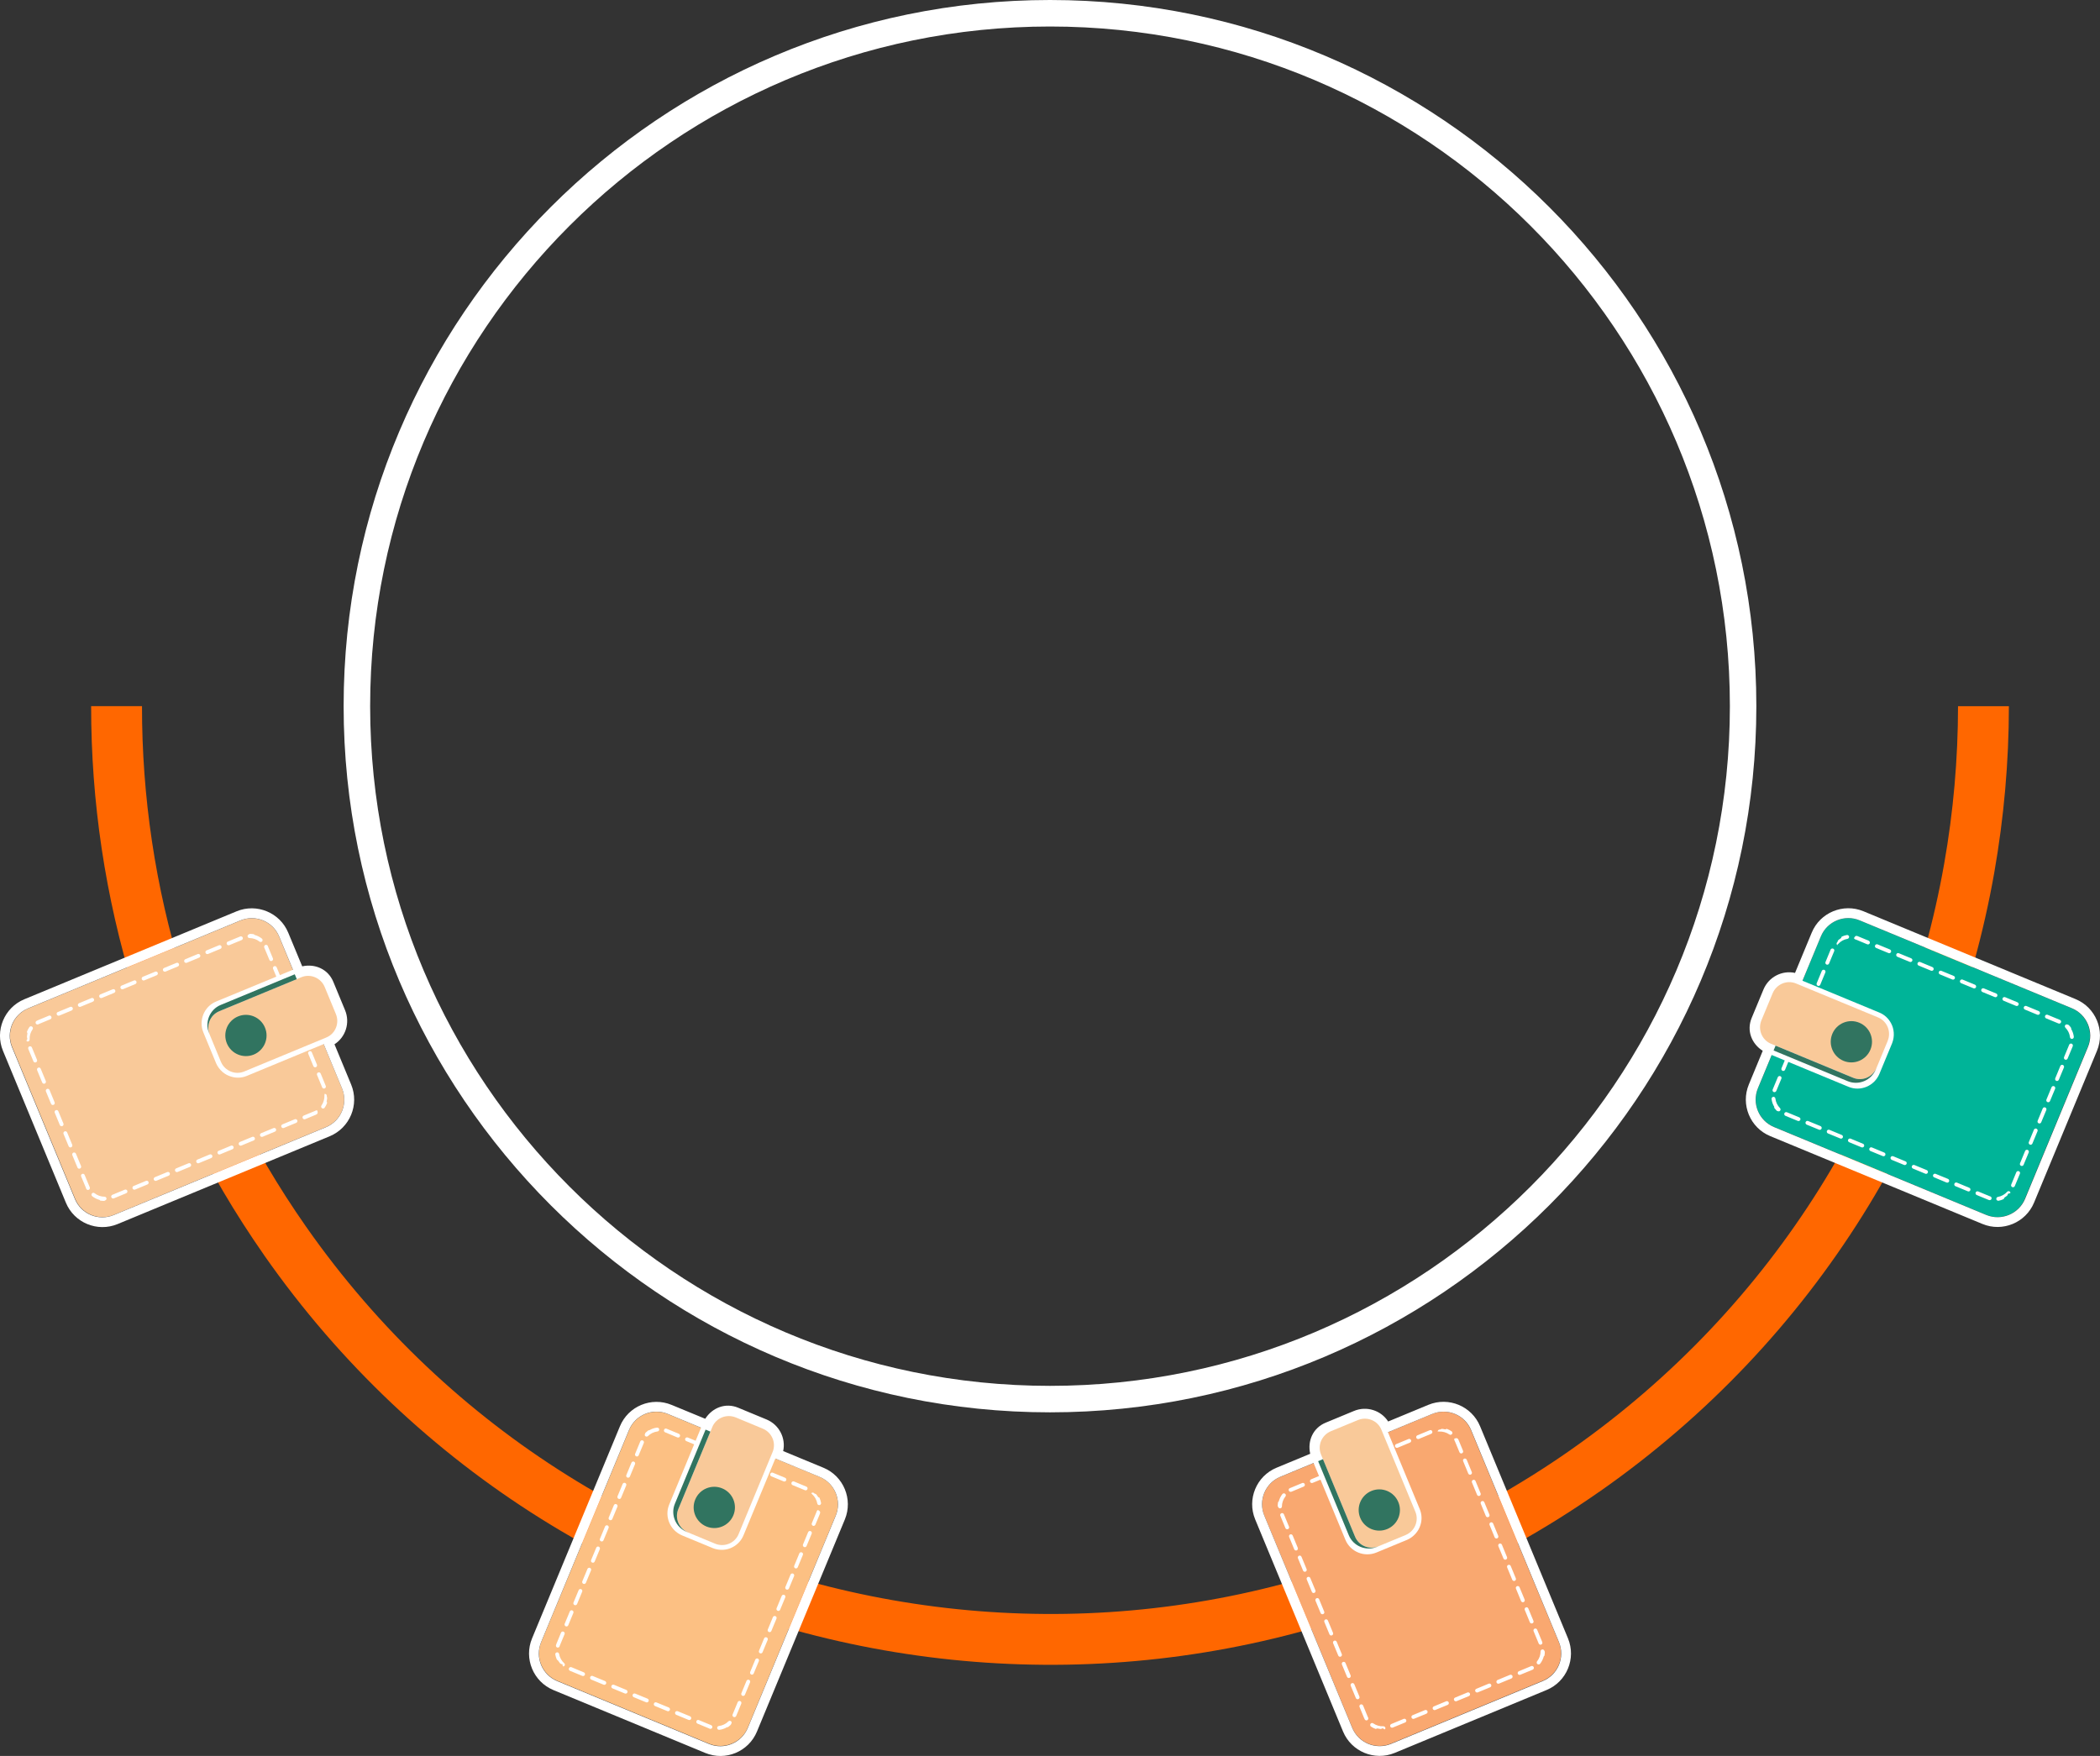 <?xml version="1.0" encoding="utf-8"?>
<!-- Generator: Adobe Illustrator 16.0.0, SVG Export Plug-In . SVG Version: 6.00 Build 0)  -->
<!DOCTYPE svg PUBLIC "-//W3C//DTD SVG 1.1//EN" "http://www.w3.org/Graphics/SVG/1.1/DTD/svg11.dtd">
<svg version="1.1" id="Capa_1" xmlns="http://www.w3.org/2000/svg" xmlns:xlink="http://www.w3.org/1999/xlink" x="0px" y="0px"
	 width="79.196px" height="66.238px" viewBox="0 0 79.196 66.238" enable-background="new 0 0 79.196 66.238" xml:space="preserve">
<rect x="0" y="0" width="79.196" height="66.238" fill="#333333" stroke="none"/>
<path fill="#FF6700" d="M60.321,56.271L60.321,56.271l-0.003-0.003c-8.177,5.718-17.894,7.585-26.997,5.98
	c-9.111-1.606-17.612-6.691-23.34-14.871l-0.014-0.016l-0.001-0.001l0-0.001l0.002-0.002c-4.417-6.317-6.536-13.556-6.531-20.72
	h1.918c-0.007,6.794,2.001,13.656,6.192,19.642l0.015,0.016h0l0,0.002L11.562,46.3c5.421,7.73,13.465,12.539,22.09,14.059
	c8.632,1.522,17.845-0.247,25.588-5.669l0.015-0.016h0.001l0.002-0.002l0.002,0.003c7.732-5.42,12.538-13.465,14.059-22.09
	c0.347-1.96,0.521-3.949,0.523-5.946h1.918c-0.001,2.107-0.188,4.208-0.551,6.277c-1.606,9.11-6.691,17.612-14.871,23.34
	l-0.016,0.014L60.321,56.271L60.321,56.271z"/>
<path fill-rule="evenodd" clip-rule="evenodd" fill="#FCC083" d="M23.724,53.945l-3.313,7.996c-0.237,0.572,0.035,1.227,0.606,1.464
	l5.722,2.37c0.571,0.236,1.227-0.035,1.463-0.607l3.313-7.994c0.236-0.572-0.036-1.227-0.606-1.464l-5.723-2.37
	C24.615,53.104,23.96,53.374,23.724,53.945L23.724,53.945z"/>
<path fill-rule="evenodd" clip-rule="evenodd" fill="#FFFFFF" d="M31.054,55.366l-1.519-0.629c0.107-0.485-0.149-0.993-0.627-1.192
	l-1.072-0.444c-0.479-0.198-0.973,0-1.24,0.418l-1.269-0.524c-0.76-0.315-1.634,0.047-1.948,0.807l-3.315,8.003
	c-0.314,0.759,0.048,1.633,0.808,1.948l5.727,2.372c0.759,0.315,1.633-0.047,1.948-0.808l3.315-8.002
	C32.175,56.555,31.813,55.68,31.054,55.366L31.054,55.366z M20.407,61.945l3.314-8.002c0.237-0.572,0.892-0.844,1.464-0.607
	l1.253,0.52l-0.204,0.492l-0.296-0.122c-0.037-0.016-0.08,0.003-0.096,0.039c-0.015,0.038,0.002,0.081,0.039,0.095l0.297,0.124
	l-0.941,2.271c-0.188,0.452,0.033,0.977,0.492,1.166l1.138,0.471c0.003,0.002,0.008,0.004,0.012,0.006
	c0.132,0.052,0.267,0.071,0.4,0.063c0.124-0.008,0.245-0.042,0.354-0.101c0.177-0.093,0.325-0.246,0.406-0.444l1.201-2.896
	l1.67,0.691c0.572,0.236,0.844,0.893,0.607,1.465l-3.315,8.002c-0.237,0.572-0.893,0.844-1.464,0.607l-5.727-2.373
	C20.441,63.174,20.169,62.519,20.407,61.945L20.407,61.945z M26.671,65.947L26.671,65.947c0.042,0.017,0.083,0.031,0.125,0.044
	C26.755,65.979,26.713,65.964,26.671,65.947L26.671,65.947z"/>
<path fill-rule="evenodd" clip-rule="evenodd" fill="#FFFFFF" d="M21.336,61.347c0.037,0.016,0.079-0.001,0.094-0.038l0.193-0.466
	c0.015-0.036-0.002-0.079-0.04-0.095s-0.08,0.002-0.095,0.04l-0.193,0.465C21.281,61.289,21.299,61.331,21.336,61.347L21.336,61.347
	z"/>
<path fill-rule="evenodd" clip-rule="evenodd" fill="#FFFFFF" d="M27.916,64.168c-0.037-0.016-0.079,0.002-0.095,0.039l-0.192,0.465
	c-0.016,0.038,0.001,0.08,0.039,0.096c0.038,0.016,0.079-0.002,0.096-0.039l0.192-0.465C27.97,64.226,27.953,64.184,27.916,64.168
	L27.916,64.168z"/>
<path fill-rule="evenodd" clip-rule="evenodd" fill="#FFFFFF" d="M21.103,62.105c0.001-0.001,0.001-0.004,0.001-0.006
	c0.004-0.015,0.011-0.029,0.016-0.043l0.171-0.412c0.016-0.037-0.002-0.079-0.039-0.095s-0.079,0.001-0.095,0.039l-0.17,0.413l0,0
	l0,0l0,0l0,0l0,0l0,0l0,0l0,0l0,0l0,0l0,0l0,0h-0.001l0,0l0,0l0,0c0,0,0,0,0,0.001l0,0l0,0l0,0l0,0l0,0l0,0l0,0l0,0l0,0l0,0v0.001
	l0,0l0,0l0,0l-0.004,0.012l0,0l0,0l0,0l0,0l0,0l0,0l0,0l0,0l0,0l0,0l0,0h0l0,0l0,0l0,0l0,0l0,0l0,0l0,0l0,0l0,0l0,0l0,0l0,0l0,0l0,0
	l0,0l-0.001,0.002l0,0l0,0l0,0l0,0l0,0l0,0l0,0c0,0,0,0,0,0.001l0,0l0,0l0,0l0,0.001l0,0l0,0l0,0l0,0l0,0l0,0l0,0v0.002l0,0l0,0h0
	l0,0l0,0l0,0l0,0l0,0l0,0l0,0l0,0l0,0v0.001l0,0c0,0,0,0,0,0.001l0,0l0,0l0,0l-0.008,0.02l0,0c-0.002,0.004-0.003,0.008-0.004,0.012
	c-0.013,0.038,0.008,0.08,0.046,0.093C21.05,62.158,21.089,62.14,21.103,62.105L21.103,62.105z"/>
<path fill-rule="evenodd" clip-rule="evenodd" fill="#FFFFFF" d="M26.265,64.921c-0.015,0.038,0.002,0.081,0.039,0.097l0.439,0.182
	l0,0h0.001h0.001l0,0l0,0.002l0,0l0,0h0.001l0,0h0.001l0,0l0,0.001l0,0h0.001l0,0l0,0h0h0l0,0l0,0l0.001,0.001h0l0,0l0,0l0,0
	c0.003,0.002,0.007,0.003,0.01,0.004l0,0l0,0l0,0l0.001,0.002h0l0,0l0,0h0.001l0,0h0.001l0,0l0,0
	c0.002,0.001,0.003,0.001,0.004,0.002c0.037,0.014,0.078-0.005,0.093-0.041l0.001-0.002c0.014-0.039-0.005-0.079-0.043-0.094
	c-0.007-0.002-0.014-0.005-0.021-0.008l-0.44-0.182C26.324,64.867,26.28,64.885,26.265,64.921L26.265,64.921z"/>
<path fill-rule="evenodd" clip-rule="evenodd" fill="#FFFFFF" d="M28.579,62.565c-0.037-0.016-0.08,0.003-0.095,0.039l-0.193,0.466
	c-0.014,0.037,0.002,0.08,0.039,0.096c0.038,0.016,0.08-0.003,0.095-0.041l0.193-0.465C28.634,62.623,28.617,62.581,28.579,62.565
	L28.579,62.565z"/>
<path fill-rule="evenodd" clip-rule="evenodd" fill="#FFFFFF" d="M28.247,63.366c-0.037-0.015-0.08,0.004-0.095,0.04l-0.193,0.467
	c-0.015,0.036,0.002,0.079,0.039,0.095c0.038,0.016,0.08-0.003,0.096-0.04l0.193-0.467C28.302,63.425,28.284,63.383,28.247,63.366
	L28.247,63.366z"/>
<path fill-rule="evenodd" clip-rule="evenodd" fill="#FFFFFF" d="M21.667,60.546c0.037,0.016,0.08-0.003,0.096-0.039l0.192-0.465
	c0.016-0.038-0.002-0.081-0.039-0.097c-0.037-0.016-0.079,0.003-0.095,0.041l-0.193,0.465C21.613,60.487,21.63,60.53,21.667,60.546
	L21.667,60.546z"/>
<path fill-rule="evenodd" clip-rule="evenodd" fill="#FFFFFF" d="M23.899,64.021l0.466,0.192c0.037,0.016,0.079-0.003,0.095-0.04
	s-0.001-0.08-0.039-0.096l-0.466-0.191c-0.037-0.016-0.079,0.002-0.094,0.039S23.863,64.006,23.899,64.021L23.899,64.021z"/>
<path fill-rule="evenodd" clip-rule="evenodd" fill="#FFFFFF" d="M21.284,62.842c0.005-0.007,0.01-0.014,0.013-0.021
	c0.012-0.027,0.005-0.061-0.019-0.08c-0.102-0.093-0.17-0.218-0.193-0.352C21.079,62.35,21.041,62.323,21,62.33
	c-0.025,0.005-0.044,0.021-0.054,0.043c-0.005,0.013-0.007,0.025-0.004,0.04c0.01,0.063,0.029,0.124,0.055,0.181l0,0
	c0.001,0,0.001,0.003,0.002,0.003l0,0v0.001l0,0l0.001,0.002l0,0l0,0l0,0h0.001l0,0c0.001,0.001,0,0.002,0.001,0.002l0,0h0l0,0
	c0.002,0.002,0.002,0.002,0.002,0.003l0,0h0l0,0l0,0l0,0c0.001,0,0.001,0.001,0.001,0.001l0,0.002l0,0h0.001h-0.001l0,0l0.001,0.001
	l0,0l0,0h0c0,0,0,0,0.001,0l0,0c0,0,0,0,0,0.001l0,0h0.001l0,0h0.001l0,0l-0.001,0.002l0.001,0.001h0l0,0h0l0,0l0.002,0.001l0,0l0,0
	l0,0l0,0l0,0c0.001,0,0.001,0,0.001,0l0,0h0.001l0,0c0,0,0,0,0.001,0l0,0l0,0l0,0c0.001,0.002,0.001,0.002,0.001,0.002h0h0.002l0,0
	h0h0l0,0c0,0,0,0,0,0.001l0,0l0,0h0.001l0,0c0,0,0,0,0.001,0.001v-0.001l0,0h0l0,0l0,0l0.001,0.001h-0.001l0.001,0.002l0,0l0,0l0,0
	l0,0h0.002l0,0h0h0.001l0,0h0.001l0,0l0,0h0l0,0l0,0c0.001,0.001,0.001,0.001,0.001,0.001l0,0h0l0,0h0h0.001l0,0l0,0l0.001,0.001
	l0,0l0,0h0.001h0l0,0l0,0l0.001,0.002l0,0h0l0,0l0,0h0l0,0c0,0,0,0,0.001,0l0,0l0,0l0.001,0.001h-0.001l0,0h0.001l0,0l0,0l0,0.001
	l0,0h0.001l0,0h0l0,0l0,0h0.001l0,0l0,0h0.001v0.002c0,0,0.001,0,0.001,0.001l0,0l0,0h0.001c0,0,0,0-0.001,0.001l0,0h0.002l0,0h0h0
	c0,0,0,0,0.001,0.002l0,0h0.001l0,0l0,0l0,0c0.001,0,0.001,0,0.001,0l0,0h0.001l0,0c0.001,0.001,0.001,0.001,0,0.002h0.001l0,0l0,0
	h0l0,0c0.001,0,0.001,0,0.002,0.003l0,0c0,0,0,0,0.001,0l0,0c-0.001,0.001,0,0.001,0,0.003l0,0c0.001,0,0.001,0.001,0.001,0.001h0h0
	l0,0c0.001,0,0.001,0.003,0.003,0.003l0,0c0.001,0.001,0.001,0.004,0.003,0.006l0,0c0.018,0.029,0.038,0.055,0.06,0.081l0,0
	c0,0.001,0.003,0.004,0.005,0.007l0,0c0.001,0,0.001,0,0.001,0.001l0,0c0.001,0,0.002,0,0.002,0.003l0,0h0.001l0,0l0.001,0.001l0,0
	c0,0,0.001,0,0.001,0.001l0,0h0l0,0c0.001,0,0.001,0.002,0.001,0.002h0l0.001,0.001l0,0h0h0.001l0,0.001l0,0
	c0.001,0,0.001,0,0.002,0.002l0,0c0,0,0,0,0.001,0l0,0c0,0,0,0,0.001,0.001l0,0c0,0,0,0,0.001,0l0,0l0,0l0,0
	c0.001,0,0.001,0,0.001,0l0.001,0.001l0,0h0.001l-0.001-0.001l0,0h0l0,0l0.001,0.001l0,0h0.001h0h0l0,0h0.001l0,0
	c0,0,0,0,0.001,0.002l0,0h-0.001h0.001l0,0h0l0,0l0.001,0.001l0,0h0l0,0h0.001l0,0l0,0h0.001l0,0.001h-0.001l0,0h0.002l0,0h0.001h0
	h0l0,0l0,0.002l0,0l0.002,0.001l0,0l0,0l0,0l0,0h0.002l0,0h0.001l0,0h0l0,0.001h0.001l0,0h0.001l0,0h0.001l0,0l0,0.002l0,0
	c0,0,0,0,0.001,0l0,0h0l0,0h0l0,0l0,0l0.001,0.001l0,0h0l0,0h0.001l0,0l0,0l0.001,0.001l0,0c0,0,0,0,0,0l0,0
	c0.001,0,0.001,0,0.001,0h-0.001c0.001,0,0.001,0,0.001,0l0,0l0.001,0.002l0,0h0.001l0,0h0l0,0l0.001,0.001l0,0h0l0,0
	c0,0,0,0,0.001,0l0,0c0,0,0,0,0.001,0.001l0,0c0,0,0,0,0.001,0l0,0l0,0h0.001c0,0,0.001,0.002,0.001,0.003l0,0l0,0h0
	c0,0,0.001,0,0.002,0.003l0,0H21.2l0,0c0.001,0,0,0.001,0.002,0.001l0,0c0.004,0.004,0.008,0.008,0.012,0.011
	C21.21,62.874,21.256,62.87,21.284,62.842L21.284,62.842z"/>
<path fill-rule="evenodd" clip-rule="evenodd" fill="#FFFFFF" d="M21.456,62.93c-0.016,0.037,0.002,0.08,0.04,0.096l0.465,0.192
	c0.037,0.016,0.079-0.003,0.095-0.039s-0.001-0.081-0.039-0.095l-0.465-0.194C21.515,62.875,21.471,62.893,21.456,62.93
	L21.456,62.93z"/>
<path fill-rule="evenodd" clip-rule="evenodd" fill="#FFFFFF" d="M22.297,63.357l0.465,0.192c0.037,0.016,0.08-0.003,0.095-0.039
	c0.016-0.038-0.002-0.081-0.039-0.097l-0.466-0.192c-0.037-0.015-0.079,0.003-0.094,0.04S22.26,63.342,22.297,63.357L22.297,63.357z
	"/>
<path fill-rule="evenodd" clip-rule="evenodd" fill="#FFFFFF" d="M24.701,64.354l0.466,0.192c0.037,0.016,0.079-0.003,0.095-0.04
	c0.015-0.037-0.002-0.08-0.04-0.096l-0.465-0.191c-0.038-0.017-0.08,0.002-0.095,0.039C24.646,64.295,24.664,64.338,24.701,64.354
	L24.701,64.354z"/>
<path fill-rule="evenodd" clip-rule="evenodd" fill="#FFFFFF" d="M25.463,64.59c-0.016,0.037,0.003,0.08,0.04,0.096l0.465,0.192
	c0.037,0.016,0.08-0.003,0.095-0.039c0.015-0.038-0.002-0.081-0.039-0.097l-0.466-0.192C25.522,64.535,25.479,64.553,25.463,64.59
	L25.463,64.59z"/>
<path fill-rule="evenodd" clip-rule="evenodd" fill="#FFFFFF" d="M22,59.744c0.037,0.016,0.08-0.002,0.096-0.039l0.193-0.467
	c0.015-0.036-0.002-0.079-0.04-0.095s-0.079,0.004-0.095,0.04L21.96,59.65C21.945,59.687,21.963,59.729,22,59.744L22,59.744z"/>
<path fill-rule="evenodd" clip-rule="evenodd" fill="#FFFFFF" d="M23.099,63.689l0.466,0.192c0.037,0.016,0.08-0.003,0.095-0.039
	c0.016-0.038-0.002-0.079-0.039-0.095l-0.466-0.193c-0.037-0.016-0.08,0.002-0.095,0.039C23.044,63.631,23.062,63.674,23.099,63.689
	L23.099,63.689z"/>
<path fill-rule="evenodd" clip-rule="evenodd" fill="#FFFFFF" d="M27.573,64.933c-0.029-0.027-0.075-0.028-0.104,0
	c-0.096,0.097-0.223,0.159-0.359,0.175c-0.026,0.002-0.049,0.021-0.059,0.044c-0.004,0.011-0.006,0.023-0.004,0.036
	c0.005,0.041,0.041,0.068,0.08,0.064c0.105-0.012,0.205-0.047,0.293-0.1l0,0c0.001,0,0.002,0,0.003-0.001l0,0l0,0h0
	c0,0,0.001-0.001,0.001,0l0,0l0,0l0,0c0.001,0,0.001,0,0.002,0l0,0h0l0,0l0,0l0,0c0,0,0.001,0,0.001-0.001l0,0v0.001l0,0
	c0.001,0,0.001,0,0.001,0l0,0l0.001-0.001l0,0l0,0l0,0h0.001l0,0l0,0l0,0c0,0,0,0,0,0l0,0l0,0h0.001l0,0l0,0h0.001l0,0l0,0l0,0
	h0.001l0,0l0,0l0.001,0.001l0,0l0,0l0,0h0.001l0,0l0,0l0,0.001l0,0l0,0l0,0c0,0,0.002,0,0.002-0.001l0,0l0,0h0l0,0l0,0l0,0h0.001
	l0,0l0,0l0,0.001l0,0l0,0l0,0h0.001l0,0l0,0h0.001l0,0l0,0c0,0,0,0,0.001,0.002v-0.002l0,0l0,0l0,0.002l0,0l0,0l0,0
	c0.001,0,0.001,0,0.001,0l0,0l0,0l0.001,0.001l0-0.001l0,0l0,0l0.001,0.001l0,0l0,0l0,0l0.001-0.001l0,0h0.002l0,0
	c0,0,0,0,0.001-0.002l0,0l0,0l0,0c0.001,0,0.002-0.001,0.002-0.001v0.001h0l0,0c0.001-0.001,0.001-0.002,0.002-0.002l0,0
	c0.037-0.025,0.071-0.054,0.103-0.085c0.007-0.007,0.013-0.016,0.016-0.023C27.6,64.986,27.596,64.956,27.573,64.933L27.573,64.933z
	"/>
<path fill-rule="evenodd" clip-rule="evenodd" fill="#FFFFFF" d="M22.664,58.141c0.037,0.016,0.08-0.001,0.095-0.039l0.193-0.465
	c0.016-0.036-0.002-0.079-0.039-0.095s-0.08,0.003-0.095,0.039l-0.193,0.466C22.608,58.084,22.626,58.125,22.664,58.141
	L22.664,58.141z"/>
<path fill-rule="evenodd" clip-rule="evenodd" fill="#FFFFFF" d="M29.243,60.963c-0.037-0.016-0.079,0.001-0.095,0.039l-0.192,0.465
	c-0.016,0.037,0.002,0.079,0.039,0.095s0.079-0.001,0.095-0.039l0.193-0.465C29.298,61.02,29.281,60.979,29.243,60.963
	L29.243,60.963z"/>
<path fill-rule="evenodd" clip-rule="evenodd" fill="#FFFFFF" d="M29.575,60.162c-0.037-0.016-0.08,0.002-0.095,0.039l-0.193,0.466
	c-0.016,0.036,0.002,0.079,0.039,0.095s0.08-0.002,0.095-0.04l0.193-0.466C29.63,60.219,29.612,60.176,29.575,60.162L29.575,60.162z
	"/>
<path fill-rule="evenodd" clip-rule="evenodd" fill="#FFFFFF" d="M22.332,58.943c0.037,0.016,0.08-0.002,0.095-0.039l0.193-0.465
	c0.016-0.037-0.003-0.08-0.04-0.096s-0.079,0.003-0.094,0.039l-0.193,0.465C22.277,58.885,22.294,58.929,22.332,58.943
	L22.332,58.943z"/>
<path fill-rule="evenodd" clip-rule="evenodd" fill="#FFFFFF" d="M28.911,61.765c-0.037-0.016-0.079,0.001-0.095,0.039l-0.192,0.465
	c-0.016,0.038,0.002,0.079,0.038,0.095c0.039,0.016,0.08-0.001,0.096-0.039l0.193-0.465C28.966,61.822,28.949,61.779,28.911,61.765
	L28.911,61.765z"/>
<path fill-rule="evenodd" clip-rule="evenodd" fill="#FFFFFF" d="M30.571,57.757c-0.037-0.016-0.079,0.001-0.095,0.039l-0.193,0.465
	c-0.015,0.038,0.003,0.079,0.04,0.095s0.079-0.001,0.095-0.039l0.193-0.465C30.626,57.814,30.609,57.771,30.571,57.757
	L30.571,57.757z"/>
<path fill-rule="evenodd" clip-rule="evenodd" fill="#FFFFFF" d="M23.992,54.936c0.037,0.016,0.08-0.002,0.094-0.039l0.193-0.465
	c0.016-0.037-0.002-0.08-0.04-0.096s-0.08,0.003-0.094,0.039l-0.193,0.467C23.937,54.877,23.955,54.92,23.992,54.936L23.992,54.936z
	"/>
<path fill-rule="evenodd" clip-rule="evenodd" fill="#FFFFFF" d="M30.805,56.999c-0.001,0.001-0.001,0.003-0.002,0.004
	c-0.005,0.016-0.01,0.03-0.016,0.043l-0.171,0.413c-0.015,0.036,0.002,0.079,0.039,0.095s0.08-0.003,0.095-0.039l0.171-0.413h0l0,0
	v-0.001l0,0l0,0l0,0l0,0l0,0c0,0,0,0,0-0.001l0,0c0,0,0,0,0.001-0.002l0,0l0,0l0,0l0,0l0,0l0,0l0,0l0,0l0,0l0,0l0,0l0,0l0-0.001l0,0
	l0,0l0,0l0,0l0,0l0,0l0,0l0,0l0,0l0,0v-0.001l0,0l0,0l0,0l0,0c0,0,0,0,0-0.002l0,0l0,0l0,0l0,0l0,0l0,0l0,0l0,0l0,0l0,0l0,0l0,0l0,0
	l0,0l0,0l0.001-0.001l0,0l0,0l0,0h0l0,0l0,0l0,0c0,0,0,0,0-0.003l0,0l0,0l0,0l0,0l0,0l0,0l0,0l0,0l0,0l0,0l0,0l0-0.001l0,0l0,0l0,0
	c0,0,0,0,0-0.001l0,0l0,0l0,0l0,0l0,0l0,0l0,0l0,0l0,0l0,0l0,0l0,0l0,0l0,0l0,0l0,0l0,0l0,0h0l0,0
	c0.001-0.006,0.002-0.008,0.004-0.012c0.013-0.039-0.009-0.08-0.047-0.093C30.858,56.945,30.818,56.964,30.805,56.999L30.805,56.999
	z"/>
<path fill-rule="evenodd" clip-rule="evenodd" fill="#FFFFFF" d="M25.086,54.03c0.007,0.003,0.015,0.007,0.021,0.009l0.439,0.183
	c0.037,0.015,0.08-0.001,0.096-0.04c0.016-0.037-0.003-0.08-0.04-0.096l-0.438-0.182h-0.001l0,0h-0.001l0,0H25.16l0,0l-0.001-0.002
	l0,0h-0.001l0,0h-0.001l0,0h0l0,0l0,0l-0.001-0.001l0,0h0l0,0L25.152,53.9l0,0h-0.001l0,0l-0.001-0.002l0,0
	c-0.002,0-0.006-0.001-0.008-0.002l0,0l0,0h0l-0.001-0.002l0,0l0,0h-0.001l0,0h-0.001l0,0l0,0l-0.001-0.001c0,0-0.002,0-0.002-0.001
	c-0.038-0.015-0.078,0.005-0.093,0.041c0,0,0,0.002,0,0.003C25.029,53.975,25.048,54.018,25.086,54.03L25.086,54.03z"/>
<path fill-rule="evenodd" clip-rule="evenodd" fill="#FFFFFF" d="M23.328,56.538c0.037,0.016,0.08-0.001,0.095-0.039l0.192-0.465
	c0.016-0.038-0.002-0.079-0.04-0.095c-0.037-0.016-0.079,0.002-0.094,0.039l-0.193,0.465C23.274,56.479,23.291,56.522,23.328,56.538
	L23.328,56.538z"/>
<path fill-rule="evenodd" clip-rule="evenodd" fill="#FFFFFF" d="M23.66,55.736c0.037,0.016,0.079-0.002,0.095-0.039l0.192-0.465
	c0.017-0.038-0.002-0.08-0.039-0.096s-0.079,0.002-0.095,0.041l-0.192,0.465C23.605,55.68,23.623,55.722,23.66,55.736L23.66,55.736z
	"/>
<path fill-rule="evenodd" clip-rule="evenodd" fill="#FFFFFF" d="M30.239,58.559c-0.037-0.016-0.08,0.002-0.095,0.039l-0.192,0.465
	c-0.016,0.037,0.002,0.08,0.038,0.096c0.038,0.016,0.08-0.003,0.095-0.039l0.193-0.465C30.294,58.615,30.276,58.573,30.239,58.559
	L30.239,58.559z"/>
<path fill-rule="evenodd" clip-rule="evenodd" fill="#FFFFFF" d="M30.628,56.365c0.102,0.092,0.17,0.216,0.193,0.35
	c0.006,0.041,0.045,0.065,0.085,0.059c0.025-0.004,0.045-0.021,0.054-0.044c0.005-0.012,0.007-0.026,0.004-0.04
	c-0.012-0.062-0.029-0.124-0.056-0.182l0,0c0-0.001-0.001-0.001-0.001-0.002l0,0c0,0,0,0-0.001-0.002l0,0l0-0.001l0,0l0-0.001l0,0
	v0.001l0,0c-0.001-0.001-0.001-0.003-0.001-0.003l0,0l0,0l-0.001-0.001l-0.001-0.001l0,0h0l0,0c0,0,0,0-0.001-0.002l0,0l0-0.001l0,0
	c0,0,0,0,0-0.001l0,0c0,0,0,0-0.001-0.002l0,0v0.002l0,0c-0.001,0-0.001,0-0.001,0h0l0-0.002l0,0c0,0,0,0-0.001,0l0,0l0,0l0,0
	c-0.001,0-0.001,0-0.001,0l0,0c-0.001-0.001-0.001-0.001-0.001-0.001l0,0h0l0,0l0,0h-0.001l0,0l0,0l-0.001-0.001l0,0H30.89l0,0h0h0
	l0,0l0,0h-0.001l0,0c0,0,0,0-0.001-0.002l0,0l0,0h-0.001l0,0l0,0h-0.001l0,0l-0.001-0.001l0,0l0,0h-0.001h0l0,0h0l0,0h-0.002h0l0,0
	l-0.001-0.001l0,0h0l0,0l0,0h-0.001h0.001l-0.001-0.002l0,0l0,0h-0.001h0.001l0,0h-0.001l0,0h-0.001l0,0l0,0l-0.001-0.001l0,0h0l0,0
	l0,0h-0.001l0,0l0,0l-0.001-0.001l0,0h-0.001l0,0H30.87l0,0l0,0l-0.001-0.002v0.002l0,0c-0.001-0.002-0.001-0.002-0.001-0.002l0,0
	h-0.001l0,0c0,0,0,0,0,0l0,0l0,0l0,0l-0.001-0.001l0,0c0,0,0,0,0,0l0,0c0,0,0,0-0.001,0h0.001l0,0h-0.001l0,0l-0.001-0.001l0,0
	h0.001h-0.001l0,0c0,0,0,0-0.001,0l0,0l-0.001-0.002l0,0l-0.001-0.001h0h-0.001l0,0h-0.001l0,0h0l0,0l-0.001-0.001l0,0h0l0,0
	c-0.001,0-0.001,0-0.001,0l0,0l0-0.002l0,0l0,0h0l0,0l0,0c-0.001,0-0.001,0-0.001-0.001l0,0l-0.001-0.001l0,0l0,0h-0.001
	c0,0-0.001,0-0.001-0.002l0,0h0l0,0l-0.001-0.002l0,0c0-0.002-0.002-0.002-0.002-0.003l0,0l0,0h0c0,0-0.001-0.001-0.001-0.003l0,0
	c-0.001-0.001-0.004-0.002-0.004-0.006l0,0c-0.018-0.027-0.038-0.055-0.06-0.081l0,0c-0.001-0.001-0.003-0.004-0.005-0.005l0,0
	c0,0-0.002,0-0.002-0.003l0,0l0-0.001l0,0c-0.001,0-0.001,0-0.001,0l0,0c-0.001-0.002-0.001-0.002-0.001-0.002l0,0
	c0,0,0,0-0.001-0.001l0,0h-0.001l0,0c0,0-0.002-0.001-0.002-0.001h-0.001l0,0l-0.001-0.002c0,0,0,0,0-0.001l0,0
	c-0.001,0-0.001,0-0.001,0l0.001,0.001c-0.001-0.001-0.001-0.001-0.002,0l0,0l-0.001-0.001l0,0h-0.001l0,0l-0.001-0.001l0,0h-0.001
	l0,0h0h-0.001l0,0h0l0,0l0,0l-0.001-0.002h0l0,0H30.75l0,0l0-0.001l0,0l0,0c-0.001,0-0.001,0-0.001,0l0,0h0l0,0l-0.002-0.001h0.001
	h-0.001l0,0h0l0,0l0,0l-0.001-0.002l0,0.002l-0.001-0.002l0,0h-0.001l0,0h-0.001l0,0l-0.001-0.001l0,0h0h0h-0.001l0,0h0l0,0
	c0,0,0,0-0.002,0l0,0l0-0.001h0l0,0h-0.001l0,0l0-0.002l0,0h-0.001l0,0c0,0,0,0,0-0.001l0,0l0,0c-0.002,0-0.002,0-0.002,0l0,0h0l0,0
	h-0.001h0.001h-0.001l0,0l0-0.001l0,0h-0.001l0,0l0-0.002v0.002h-0.001v-0.002h0l0,0c0,0,0,0-0.001,0l0,0l0,0h-0.001l0,0
	l-0.001-0.001l0,0H30.72l0,0h-0.001h0.001l-0.001-0.001l0,0l0,0h0l0,0h-0.002l0,0l-0.001-0.002l0,0h0l0,0c-0.001,0-0.001,0-0.001,0
	l0,0h0l0,0l0-0.001l0,0c-0.001,0-0.001,0-0.001,0h0l-0.001-0.001l0,0c0,0-0.001-0.002-0.002-0.003l0,0h-0.001l0,0
	c-0.001,0-0.001-0.001-0.002-0.003l0,0c-0.003-0.002-0.006-0.006-0.011-0.009c-0.03-0.027-0.075-0.024-0.102,0.005
	c-0.006,0.006-0.011,0.014-0.014,0.02C30.597,56.311,30.604,56.343,30.628,56.365L30.628,56.365z"/>
<path fill-rule="evenodd" clip-rule="evenodd" fill="#FFFFFF" d="M29.89,56.021l0.466,0.192c0.037,0.016,0.079-0.003,0.094-0.04
	s-0.001-0.078-0.039-0.094l-0.465-0.194c-0.037-0.016-0.08,0.003-0.095,0.039C29.835,55.963,29.853,56.006,29.89,56.021
	L29.89,56.021z"/>
<path fill-rule="evenodd" clip-rule="evenodd" fill="#FFFFFF" d="M29.088,55.689l0.466,0.192c0.037,0.015,0.08-0.003,0.096-0.04
	s-0.003-0.08-0.04-0.096l-0.465-0.192c-0.037-0.016-0.08,0.004-0.094,0.04C29.033,55.631,29.051,55.674,29.088,55.689L29.088,55.689
	z"/>
<path fill-rule="evenodd" clip-rule="evenodd" fill="#FFFFFF" d="M29.907,59.358c-0.037-0.016-0.079,0.004-0.095,0.04l-0.193,0.467
	c-0.015,0.036,0.003,0.079,0.039,0.095c0.038,0.015,0.08-0.003,0.095-0.04l0.193-0.465C29.962,59.418,29.945,59.375,29.907,59.358
	L29.907,59.358z"/>
<path fill-rule="evenodd" clip-rule="evenodd" fill="#FFFFFF" d="M24.334,54.171c0.028,0.028,0.073,0.027,0.102,0
	c0.096-0.095,0.224-0.157,0.361-0.175c0.027-0.002,0.049-0.021,0.058-0.044c0.004-0.011,0.006-0.023,0.005-0.036
	c-0.005-0.041-0.041-0.068-0.083-0.064c-0.104,0.014-0.203,0.047-0.292,0.1l0,0c-0.001,0.001-0.003,0.001-0.003,0.002l0,0h-0.001
	l0,0l-0.001,0.002l0,0l0-0.002h0l0,0l0,0c-0.002,0-0.002,0-0.002,0h0l0,0h-0.001l0,0l0,0c0,0-0.001-0.001-0.001,0l0,0l0,0l0,0
	c0-0.001,0-0.001,0-0.001v0.001c0,0,0,0-0.002,0l0,0l0,0l0,0h-0.001l0,0l0,0l0,0c0,0,0,0,0,0l0,0l0,0.002l0,0l-0.001-0.002l0,0h0
	l0,0l0,0l0,0h-0.001l0,0h0h-0.002l0,0l0,0l0,0h0l0,0l0,0h-0.001h0.001l0,0l0,0h-0.001l0,0l0,0l0,0c0-0.001,0-0.001,0-0.001l0,0l0,0
	h-0.001l0,0l0,0h-0.001l0,0l0,0l-0.001-0.001h0l0,0l0,0h0l0,0l0,0l0,0h-0.002l0,0l0,0l0-0.002l0,0.002l0,0l0,0l-0.001-0.002l0,0l0,0
	h0l0,0l0,0l0,0h-0.002l0,0h0l0,0l-0.001,0.002l0,0c-0.001-0.002-0.001-0.002-0.001-0.002l0,0l0,0h-0.001l-0.001,0.002l0,0l0,0l0,0
	c-0.001,0.001-0.003,0.001-0.003,0.002h0c-0.035,0.025-0.07,0.054-0.103,0.085c-0.006,0.007-0.012,0.015-0.015,0.022
	C24.307,54.117,24.312,54.15,24.334,54.171L24.334,54.171z"/>
<path fill-rule="evenodd" clip-rule="evenodd" fill="#FFFFFF" d="M22.996,57.34c0.037,0.016,0.08-0.002,0.095-0.039l0.193-0.466
	c0.016-0.036-0.003-0.079-0.04-0.095s-0.079,0.002-0.094,0.04l-0.193,0.465C22.941,57.281,22.958,57.324,22.996,57.34L22.996,57.34z
	"/>
<path fill-rule="evenodd" clip-rule="evenodd" fill="#F9C999" d="M26.863,53.828l-0.038,0.094l-1.245,3.006
	c-0.142,0.342,0.025,0.736,0.371,0.88l1.018,0.422c0.003,0.001,0.005,0.001,0.008,0.004c0.345,0.137,0.736-0.023,0.877-0.363
	l1.283-3.099c0.142-0.343-0.025-0.737-0.372-0.881l-1.016-0.422C27.402,53.326,27.005,53.486,26.863,53.828L26.863,53.828z"/>
<path fill-rule="evenodd" clip-rule="evenodd" fill="#317460" d="M27.236,56.144c-0.397-0.165-0.853,0.023-1.017,0.421
	c-0.165,0.396,0.024,0.852,0.421,1.017c0.397,0.164,0.852-0.024,1.017-0.422C27.822,56.762,27.633,56.308,27.236,56.144
	L27.236,56.144z"/>
<path fill-rule="evenodd" clip-rule="evenodd" fill="#317460" d="M25.58,56.928l1.211-2.925l-0.182-0.075l-1.158,2.797
	c-0.171,0.412,0.03,0.889,0.449,1.063l0.051,0.021C25.605,57.664,25.438,57.27,25.58,56.928L25.58,56.928z"/>
<path fill-rule="evenodd" clip-rule="evenodd" fill="#F9C999" d="M9.063,34.725l-7.996,3.312c-0.571,0.236-0.842,0.892-0.605,1.463
	l2.371,5.722c0.236,0.571,0.891,0.844,1.463,0.606l7.996-3.311c0.571-0.237,0.842-0.894,0.606-1.464l-2.371-5.723
	C10.291,34.759,9.636,34.487,9.063,34.725L9.063,34.725z"/>
<path fill-rule="evenodd" clip-rule="evenodd" fill="#FFFFFF" d="M13.243,40.911l-0.629-1.519c0.418-0.267,0.597-0.809,0.399-1.286
	l-0.444-1.073c-0.199-0.478-0.688-0.688-1.172-0.581l-0.526-1.268c-0.314-0.76-1.188-1.121-1.948-0.808L0.92,37.693
	c-0.76,0.313-1.122,1.188-0.807,1.948l2.372,5.727c0.314,0.759,1.188,1.121,1.948,0.807l8.002-3.314
	C13.195,42.545,13.558,41.671,13.243,40.911L13.243,40.911z M1.062,38.036l8.002-3.314c0.572-0.238,1.228,0.033,1.464,0.605
	l0.52,1.253l-0.492,0.204l-0.123-0.297c-0.015-0.036-0.058-0.053-0.095-0.039c-0.037,0.016-0.055,0.059-0.04,0.096l0.123,0.297
	L8.149,37.78c-0.453,0.188-0.667,0.714-0.477,1.172l0.471,1.139c0.002,0.004,0.003,0.009,0.004,0.012
	c0.057,0.13,0.139,0.239,0.239,0.328c0.093,0.082,0.204,0.143,0.322,0.178c0.19,0.062,0.403,0.058,0.6-0.024l2.898-1.2l0.692,1.67
	c0.237,0.572-0.034,1.229-0.606,1.465l-8.003,3.314c-0.572,0.236-1.228-0.034-1.464-0.607l-2.373-5.727
	C0.218,38.928,0.489,38.272,1.062,38.036L1.062,38.036z M2.663,45.294L2.663,45.294c0.017,0.041,0.037,0.082,0.057,0.121
	C2.699,45.376,2.68,45.335,2.663,45.294L2.663,45.294z"/>
<path fill-rule="evenodd" clip-rule="evenodd" fill="#FFFFFF" d="M2.142,38.269c0.016,0.038,0.058,0.055,0.095,0.041l0.465-0.193
	c0.037-0.016,0.055-0.059,0.04-0.096c-0.016-0.037-0.058-0.054-0.095-0.038l-0.466,0.192C2.143,38.189,2.126,38.232,2.142,38.269
	L2.142,38.269z"/>
<path fill-rule="evenodd" clip-rule="evenodd" fill="#FFFFFF" d="M4.8,44.916c-0.016-0.038-0.058-0.055-0.096-0.039l-0.465,0.192
	c-0.037,0.016-0.055,0.058-0.04,0.094c0.016,0.038,0.058,0.057,0.096,0.041l0.465-0.193C4.797,44.995,4.815,44.954,4.8,44.916
	L4.8,44.916z"/>
<path fill-rule="evenodd" clip-rule="evenodd" fill="#FFFFFF" d="M1.44,38.64c0.002,0,0.004-0.001,0.005-0.002
	c0.014-0.007,0.028-0.014,0.042-0.019l0.411-0.171c0.038-0.016,0.055-0.059,0.04-0.095c-0.016-0.038-0.058-0.055-0.095-0.039
	l-0.412,0.171l0,0l0,0l0,0l0,0l0,0l0,0l0,0l0,0l0,0l0,0l0,0l0,0h0l0,0l0,0l0,0c0,0,0,0-0.001,0l0,0l0,0l0,0l0,0l0,0l0,0l0,0l0,0l0,0
	l0,0L1.43,38.486l0,0l0,0l0,0L1.418,38.49l0,0l0,0l0,0l0,0l0,0l0,0l0,0l0,0l0,0l0,0l0,0l0,0.001l0,0l0,0l0,0l0,0l0,0l0,0l0,0l0,0
	l0,0l0,0l0,0l0,0l0,0l0,0l0,0H1.417l0,0l0,0l0,0l0,0l0,0l0,0l0,0c0,0,0,0-0.001,0l0,0l0,0.002l0,0h0l0,0l0,0l0,0l0,0l0,0l0,0l0,0
	H1.413l0,0l0,0l0,0.001l0,0l0,0l0,0l0,0l0,0l0,0l0,0l0,0l0,0h0l0,0c0,0,0,0-0.001,0.001l0,0c0,0,0,0-0.001,0l0,0l-0.019,0.008l0,0
	c-0.004,0.002-0.007,0.003-0.01,0.006c-0.037,0.018-0.05,0.063-0.033,0.098C1.366,38.64,1.407,38.654,1.44,38.64L1.44,38.64z"/>
<path fill-rule="evenodd" clip-rule="evenodd" fill="#FFFFFF" d="M3.1,44.282c-0.037,0.016-0.055,0.057-0.04,0.095l0.183,0.438l0,0
	v0.002l0,0.001l0,0l0,0.001l0,0l0,0l0,0l0,0l0.001,0.002l0,0l0,0.001l0,0v0.001l0,0l0,0l0,0.002c0,0,0,0,0.001,0l0,0l0,0v0.001
	c0,0,0,0,0,0.001l0,0l0,0l0,0c0.001,0.003,0.002,0.007,0.004,0.01l0,0l0,0l0,0l0,0.001v0.001l0,0l0,0h0.001l0,0v0.002l0,0l0,0
	c0.001,0.001,0.001,0.004,0.002,0.004c0.016,0.035,0.058,0.052,0.094,0.036c0.001,0,0.002,0,0.002,0
	c0.037-0.017,0.053-0.06,0.036-0.097c-0.002-0.008-0.006-0.014-0.009-0.021l-0.182-0.44C3.18,44.284,3.137,44.267,3.1,44.282
	L3.1,44.282z"/>
<path fill-rule="evenodd" clip-rule="evenodd" fill="#FFFFFF" d="M6.402,44.252c-0.016-0.036-0.058-0.055-0.095-0.039l-0.465,0.192
	c-0.037,0.016-0.056,0.058-0.04,0.096c0.016,0.037,0.059,0.055,0.096,0.039l0.465-0.193C6.399,44.333,6.418,44.29,6.402,44.252
	L6.402,44.252z"/>
<path fill-rule="evenodd" clip-rule="evenodd" fill="#FFFFFF" d="M5.601,44.584c-0.016-0.038-0.059-0.055-0.096-0.039L5.04,44.737
	C5.002,44.753,4.985,44.796,5,44.833c0.016,0.037,0.059,0.055,0.096,0.039l0.465-0.193C5.598,44.663,5.616,44.622,5.601,44.584
	L5.601,44.584z"/>
<path fill-rule="evenodd" clip-rule="evenodd" fill="#FFFFFF" d="M2.942,37.938c0.016,0.036,0.059,0.055,0.096,0.039l0.466-0.193
	c0.037-0.016,0.055-0.059,0.039-0.095c-0.015-0.038-0.058-0.055-0.095-0.039l-0.465,0.192C2.945,37.857,2.928,37.9,2.942,37.938
	L2.942,37.938z"/>
<path fill-rule="evenodd" clip-rule="evenodd" fill="#FFFFFF" d="M2.064,41.972l0.192,0.467c0.016,0.036,0.059,0.055,0.096,0.039
	c0.037-0.016,0.055-0.058,0.04-0.096l-0.193-0.466c-0.015-0.036-0.057-0.054-0.094-0.038C2.067,41.893,2.049,41.937,2.064,41.972
	L2.064,41.972z"/>
<path fill-rule="evenodd" clip-rule="evenodd" fill="#FFFFFF" d="M1.049,39.288c0.008,0,0.017-0.001,0.024-0.005
	c0.027-0.012,0.046-0.039,0.044-0.07c-0.007-0.137,0.033-0.273,0.111-0.384c0.023-0.033,0.015-0.078-0.019-0.102
	c-0.021-0.015-0.047-0.018-0.069-0.008c-0.013,0.005-0.023,0.013-0.032,0.025c-0.037,0.053-0.066,0.108-0.089,0.167l0,0
	c0.001,0.001,0,0.003,0,0.004l0,0l0,0l0,0l0,0.001l0,0v0.002l0,0l0,0.001l0,0c0,0,0,0.001,0,0.001h0h0l0,0
	c0,0.002,0,0.002-0.001,0.003l0,0l0.001,0.001v-0.001l0,0l0,0c0,0.001-0.001,0.003-0.001,0.003h0l0,0l0.001,0.001l0,0l0,0
	l-0.001,0.001l0,0l0.001,0.002l0,0c0,0,0,0,0,0.001l0,0h0l0,0v0.001l0,0v0.002l0,0H1.018l0,0.001l0-0.001l0,0
	c0.001,0.001,0.001,0.001,0.001,0.001l0,0v0.001l0,0c0,0,0,0,0,0.002l0,0v-0.002l0,0c0,0.002,0,0.002,0,0.002l0,0l0,0.001l0,0
	c0,0,0,0,0,0.001l0,0l0,0l0,0c0.001,0.002,0.001,0.002,0.001,0.002l0-0.002l0,0.002l0,0c0,0,0,0,0,0.001h0l0,0c0,0,0,0,0,0.001l0,0
	l0,0l0,0l0,0c0,0,0,0,0.001,0.002h0l0,0l0,0.001l0,0l0,0l0,0l0,0l0,0.001l0,0l0,0c0,0.002,0,0.002,0,0.002l0,0h0.001l0,0l0,0v0.001
	l0,0l0.001,0.001l0,0l0,0v0.002l0,0v-0.002c0,0.002,0,0.002,0,0.002l0,0l0.001,0.001l0,0H1.026l0.001,0.001l0,0l0,0l0,0l0,0l0,0.002
	l0,0v0.001l0,0l0,0h0.001l0,0v0.001l0,0l0,0l0,0.002l0,0c0,0,0,0,0,0.001l0,0l0,0h0.001H1.03l0,0l0.001,0.001l0,0l0,0l0,0.002l0,0
	v0.001v-0.001l0,0.001l0,0l0,0v0.001l0,0l0,0v0.002v-0.002c0,0,0.001,0.002,0,0.003l0,0h0.001l0,0.001c0,0,0,0-0.001,0l0,0v0.002
	l0,0l0.001,0.001H1.032c0,0,0,0,0.001,0.001l0,0l0,0l0,0l0,0l0,0c0,0.002,0,0.002,0,0.002l0,0l0,0l0,0
	c0.001,0.001,0.001,0.001,0,0.002h0l0,0l0,0v0.002l0,0c0.001,0.001,0.001,0.001,0,0.002l0,0h0.001l0,0
	c-0.001,0.002-0.001,0.002-0.001,0.003l0,0c0,0.001,0,0.003,0,0.003l0,0c0,0.001,0,0.001,0,0.001l0,0c0,0.001,0,0.001,0,0.003l0,0
	c0,0.002-0.002,0.004-0.002,0.006l0,0C1.024,39.032,1.02,39.065,1.017,39.1l0,0c0,0.001,0,0.005,0,0.008l0,0c0,0-0.001,0,0,0.001
	l0,0c0,0.002,0,0.003,0,0.004l0,0l0,0.002l0,0h0.001l0,0c0,0.001,0,0.001-0.001,0.002l0,0l0.001,0.002l0,0
	c0,0.001-0.001,0.001-0.001,0.001l0.001,0.001v0.002l0,0h0v0.001l0,0.001l0,0c0.001,0.002,0.001,0.002,0,0.003l0,0c0,0,0,0,0,0l0,0
	c0,0,0,0,0.001,0.001l0,0c0,0,0,0,0,0.002l0,0l0,0l0,0c0,0.001,0,0.001,0,0.001h0l0,0v0.001v-0.001l0,0l0.001,0.001l0,0h0l0,0
	l0,0.002h0l0,0.001l0,0v0.001l0,0c0,0,0,0,0.001,0.002l0,0l0-0.002l0,0.002l0,0l0,0l0,0l0,0.001l0,0v0.001l0,0l0.001,0.002l0,0l0,0
	l0,0.001l0,0.001l0-0.001l0,0l0,0.001l0,0v0.002v-0.002v0.002l0,0l0.001,0.001l0,0l0,0.001l0,0l0,0.002l0,0l0,0h0.001l0,0v0.001l0,0
	l0,0.001l0-0.001l0,0.001l0,0l0,0.002l0,0l0.001,0.001l0,0v0.001l0,0h0l0,0l0,0.003l0-0.001l0,0.001l0,0l0,0l0,0l0,0v0.001l0,0
	l0.001,0.002l0,0l0,0v0.001l0,0c0,0.001,0,0.001,0,0.001l0,0l0,0l0,0l0,0l0,0l0.001,0.002l0,0v0.001l0,0l0,0.001l0,0v0.002v-0.002
	l0.001,0.002l0,0c0,0,0,0,0,0.001l0,0c0,0,0,0,0,0.001l0,0c0,0,0,0,0,0.002l0,0l0,0l0,0c0,0,0.001,0.001,0,0.002l0,0l0,0
	l0.001,0.002c0,0,0,0.001-0.001,0.001l0,0l0.001,0.001l0,0c0,0.002-0.001,0.003,0,0.004l0,0c0,0.004,0.001,0.011,0.001,0.016
	C0.974,39.26,1.008,39.291,1.049,39.288L1.049,39.288z"/>
<path fill-rule="evenodd" clip-rule="evenodd" fill="#FFFFFF" d="M1.107,39.472c-0.037,0.016-0.055,0.059-0.04,0.096l0.193,0.466
	c0.015,0.038,0.058,0.055,0.095,0.039s0.055-0.058,0.04-0.095l-0.192-0.465C1.188,39.476,1.145,39.458,1.107,39.472L1.107,39.472z"
	/>
<path fill-rule="evenodd" clip-rule="evenodd" fill="#FFFFFF" d="M1.4,40.37l0.192,0.465c0.016,0.037,0.059,0.055,0.095,0.041
	c0.037-0.016,0.055-0.061,0.04-0.097l-0.192-0.465c-0.016-0.038-0.058-0.054-0.095-0.039C1.403,40.291,1.385,40.333,1.4,40.37
	L1.4,40.37z"/>
<path fill-rule="evenodd" clip-rule="evenodd" fill="#FFFFFF" d="M2.396,42.774l0.193,0.465c0.015,0.036,0.058,0.055,0.095,0.039
	c0.037-0.016,0.055-0.059,0.04-0.096l-0.192-0.465c-0.016-0.037-0.059-0.055-0.096-0.039S2.381,42.736,2.396,42.774L2.396,42.774z"
	/>
<path fill-rule="evenodd" clip-rule="evenodd" fill="#FFFFFF" d="M2.767,43.479c-0.036,0.016-0.053,0.059-0.039,0.096l0.193,0.466
	c0.015,0.038,0.058,0.055,0.095,0.039c0.037-0.016,0.055-0.058,0.04-0.095l-0.193-0.467C2.848,43.483,2.804,43.464,2.767,43.479
	L2.767,43.479z"/>
<path fill-rule="evenodd" clip-rule="evenodd" fill="#FFFFFF" d="M3.745,37.604c0.016,0.038,0.058,0.055,0.095,0.041l0.466-0.193
	c0.037-0.016,0.055-0.059,0.039-0.096c-0.015-0.037-0.057-0.054-0.094-0.038l-0.466,0.192C3.747,37.525,3.729,37.568,3.745,37.604
	L3.745,37.604z"/>
<path fill-rule="evenodd" clip-rule="evenodd" fill="#FFFFFF" d="M1.732,41.171l0.193,0.467c0.016,0.037,0.057,0.055,0.095,0.039
	c0.037-0.016,0.055-0.058,0.039-0.096l-0.192-0.466c-0.016-0.036-0.059-0.055-0.096-0.039C1.735,41.092,1.717,41.135,1.732,41.171
	L1.732,41.171z"/>
<path fill-rule="evenodd" clip-rule="evenodd" fill="#FFFFFF" d="M4.017,45.216c0-0.041-0.032-0.074-0.073-0.074
	c-0.136,0-0.27-0.046-0.378-0.132c-0.02-0.016-0.049-0.02-0.072-0.011c-0.011,0.006-0.021,0.012-0.029,0.023
	c-0.024,0.033-0.019,0.077,0.013,0.102c0.082,0.065,0.176,0.112,0.276,0.139l0,0c0.001,0,0.003,0,0.003,0.001l0,0l0,0l0,0
	c0,0,0.001,0,0.002,0.001l0,0h0l0,0c0,0.002,0,0.002,0,0.002h0H3.76l0,0l0,0l0,0c0,0,0,0.001,0.001,0l0,0v0.001l0,0l0,0l0,0
	l0.002,0.001l0,0l0,0l0,0h0.001l0,0h0l0,0c0,0.002,0,0.002,0,0.002l0,0l0,0l0,0.001l0,0l0,0h0.002l0,0H3.766l0,0h0l0,0l0,0l0,0.001
	l0,0l0,0l0,0l0.001,0.002H3.767l0,0l0.001,0.001l0,0l0,0l0,0c0,0,0,0.001,0.001,0l0,0l0,0l0.001,0.001l0,0l0,0l0,0v0.002l0,0l0,0h0
	l0,0l0,0l0,0l0,0.001l0,0l0,0v0.001l0,0l0,0l0,0l0,0l0,0l0,0l0.001,0.002l0,0l0,0l0,0c0,0.001,0,0.001,0,0.001l0,0l0,0l0,0l0,0l0,0
	l0,0l0,0.001l0,0l0,0l0,0l0.001,0.002l0,0h0.001l0,0c0,0,0,0,0.002,0.001l0,0v-0.001l0,0c0.001,0.001,0.001,0.001,0.001,0.001l0,0
	h0.001l0,0c0.001,0.001,0.002,0,0.003,0.001l0,0C3.826,45.296,3.87,45.3,3.915,45.3c0.009,0.002,0.019-0.001,0.027-0.005
	C3.998,45.271,4.017,45.247,4.017,45.216L4.017,45.216z"/>
<path fill-rule="evenodd" clip-rule="evenodd" fill="#FFFFFF" d="M5.348,36.94c0.016,0.038,0.058,0.057,0.095,0.041l0.466-0.193
	c0.036-0.016,0.055-0.059,0.039-0.095c-0.016-0.038-0.058-0.055-0.095-0.039l-0.466,0.192C5.35,36.861,5.333,36.904,5.348,36.94
	L5.348,36.94z"/>
<path fill-rule="evenodd" clip-rule="evenodd" fill="#FFFFFF" d="M8.005,43.588c-0.016-0.036-0.058-0.055-0.096-0.039l-0.464,0.192
	c-0.038,0.016-0.055,0.058-0.04,0.094c0.016,0.039,0.058,0.057,0.095,0.041l0.465-0.193C8.003,43.667,8.021,43.626,8.005,43.588
	L8.005,43.588z"/>
<path fill-rule="evenodd" clip-rule="evenodd" fill="#FFFFFF" d="M8.806,43.256c-0.015-0.036-0.058-0.054-0.095-0.038l-0.466,0.193
	c-0.037,0.014-0.055,0.057-0.039,0.094c0.015,0.037,0.058,0.055,0.095,0.039l0.465-0.193C8.804,43.335,8.822,43.294,8.806,43.256
	L8.806,43.256z"/>
<path fill-rule="evenodd" clip-rule="evenodd" fill="#FFFFFF" d="M4.546,37.274c0.015,0.036,0.058,0.055,0.095,0.039l0.464-0.193
	c0.037-0.016,0.055-0.059,0.04-0.095c-0.015-0.038-0.058-0.055-0.095-0.039l-0.464,0.192C4.549,37.193,4.53,37.236,4.546,37.274
	L4.546,37.274z"/>
<path fill-rule="evenodd" clip-rule="evenodd" fill="#FFFFFF" d="M7.203,43.92c-0.015-0.038-0.057-0.055-0.094-0.039l-0.465,0.192
	c-0.038,0.016-0.055,0.058-0.04,0.096c0.016,0.037,0.058,0.055,0.095,0.039l0.465-0.193C7.202,43.999,7.219,43.958,7.203,43.92
	L7.203,43.92z"/>
<path fill-rule="evenodd" clip-rule="evenodd" fill="#FFFFFF" d="M11.211,42.26c-0.016-0.036-0.058-0.055-0.095-0.039l-0.465,0.192
	c-0.038,0.016-0.055,0.058-0.04,0.094c0.016,0.039,0.057,0.057,0.095,0.041l0.465-0.193C11.209,42.339,11.227,42.298,11.211,42.26
	L11.211,42.26z"/>
<path fill-rule="evenodd" clip-rule="evenodd" fill="#FFFFFF" d="M8.553,35.614c0.016,0.036,0.058,0.055,0.095,0.039l0.466-0.193
	c0.037-0.016,0.055-0.059,0.039-0.095c-0.015-0.036-0.058-0.055-0.095-0.039l-0.466,0.192C8.556,35.533,8.538,35.576,8.553,35.614
	L8.553,35.614z"/>
<path fill-rule="evenodd" clip-rule="evenodd" fill="#FFFFFF" d="M11.912,41.89c-0.002,0-0.003,0-0.004,0.002
	c-0.014,0.008-0.028,0.013-0.042,0.02l-0.412,0.17c-0.037,0.016-0.056,0.058-0.04,0.096c0.016,0.037,0.059,0.055,0.095,0.039
	l0.412-0.171h0l0,0l0.001-0.001l0,0l0,0l0,0l0,0l0,0c0,0,0,0,0,0l0,0c0,0,0,0,0.001,0l0,0l0-0.002l0,0l0,0l0,0l0,0l0,0l0,0l0,0l0,0
	l0,0l0,0h0.001l0,0l0,0l0,0l0,0l0,0l0,0l0,0l0,0l0,0l0,0h0.001l0,0l0,0l0,0l0,0c0,0,0,0,0.001,0l0,0l0,0l0,0l0,0l0,0l0,0l0,0
	l0-0.001l0,0l0,0l0,0l0,0l0,0l0,0l0,0h0.001l0,0l0,0l0,0h0.001l0,0l0,0l0,0c0,0,0,0,0-0.001l0,0l0.001-0.002l0,0l0,0l0,0l0,0l0,0
	l0,0l0,0l0,0l0,0h0.001l0,0l0,0l0,0c0,0,0,0,0.001,0l0,0l0,0l0,0l0,0l0,0l0,0l0,0l0,0l0,0l0,0l0,0l0,0l0,0l0,0l0,0l0,0l0,0l0,0
	c0-0.001,0-0.001,0-0.001l0,0c0.003-0.003,0.007-0.004,0.011-0.005c0.035-0.019,0.049-0.063,0.032-0.098
	C11.987,41.89,11.947,41.876,11.912,41.89L11.912,41.89z"/>
<path fill-rule="evenodd" clip-rule="evenodd" fill="#FFFFFF" d="M9.967,35.748c0.002,0.007,0.006,0.015,0.009,0.021l0.183,0.439
	c0.014,0.036,0.057,0.055,0.094,0.039c0.037-0.015,0.055-0.059,0.039-0.096l-0.182-0.438v-0.001l0,0l0-0.002l0,0l0,0l0,0
	l-0.001-0.001l0,0l0-0.001l0,0l0-0.002l0,0l0,0l0,0l0,0l-0.001-0.001l0,0l0-0.001l0,0l0-0.002l0,0v-0.001l0,0L10.105,35.7l0,0
	c0-0.003-0.002-0.006-0.003-0.008l0,0l0,0l-0.001-0.002v-0.001l0,0l0,0l0-0.001l0,0l0,0l0,0l0,0l0-0.002
	c-0.001-0.001-0.001-0.001-0.001-0.001c-0.017-0.038-0.059-0.054-0.095-0.038c0,0-0.001,0-0.003,0
	C9.966,35.667,9.95,35.712,9.967,35.748L9.967,35.748z"/>
<path fill-rule="evenodd" clip-rule="evenodd" fill="#FFFFFF" d="M6.95,36.278c0.016,0.036,0.059,0.055,0.095,0.039l0.465-0.193
	c0.038-0.016,0.055-0.059,0.04-0.095c-0.016-0.036-0.058-0.055-0.095-0.039L6.99,36.183C6.954,36.197,6.935,36.24,6.95,36.278
	L6.95,36.278z"/>
<path fill-rule="evenodd" clip-rule="evenodd" fill="#FFFFFF" d="M7.752,35.946c0.016,0.036,0.058,0.055,0.096,0.039l0.464-0.193
	c0.038-0.016,0.055-0.059,0.04-0.095c-0.016-0.038-0.058-0.055-0.095-0.039l-0.465,0.192C7.754,35.865,7.737,35.908,7.752,35.946
	L7.752,35.946z"/>
<path fill-rule="evenodd" clip-rule="evenodd" fill="#FFFFFF" d="M10.409,42.592c-0.015-0.036-0.057-0.055-0.095-0.038l-0.465,0.191
	c-0.037,0.016-0.055,0.058-0.04,0.096c0.016,0.037,0.058,0.055,0.095,0.039l0.465-0.193C10.408,42.671,10.425,42.63,10.409,42.592
	L10.409,42.592z"/>
<path fill-rule="evenodd" clip-rule="evenodd" fill="#FFFFFF" d="M12.235,41.317c0.006,0.135-0.033,0.271-0.111,0.384
	c-0.023,0.032-0.015,0.078,0.018,0.102c0.021,0.015,0.048,0.016,0.07,0.007c0.012-0.006,0.023-0.015,0.031-0.026
	c0.037-0.052,0.067-0.108,0.088-0.168l0,0c0.001,0,0.001-0.001,0.001-0.003l0,0c0,0,0,0,0-0.001l0,0l0.001-0.001l0,0l0-0.002l0,0h0
	l0,0l0-0.001l0,0l0,0l0-0.001l0-0.002l0,0v-0.001l0,0c0,0,0,0,0-0.001l0,0l0.001-0.002l0,0c0,0-0.001-0.001,0-0.001l0,0
	c0,0,0,0,0-0.001l0,0L12.335,41.6l0,0c0-0.001,0-0.001,0-0.001l0,0v-0.002l0,0c0,0,0,0,0-0.001l0,0l0,0l0,0c0-0.001,0-0.001,0-0.001
	v0.001c-0.001-0.001-0.001-0.001-0.001-0.001l0,0c0,0,0,0,0-0.002h0l0,0l0-0.001l0,0l0,0h0l0,0v-0.001l0,0l0,0h-0.001l0,0l0,0
	v-0.002l0,0c0,0,0,0,0-0.001l0,0l0,0l-0.001-0.001l0,0l0,0v-0.002l0,0H12.33l0,0l0,0v-0.001l0,0l0,0l0-0.001l0,0l0,0l0,0l0,0
	l0-0.002l0,0l-0.001-0.001l0,0l0,0v-0.001v0.001l0-0.001l0,0l0,0v-0.002l0,0l0,0h0l0,0v-0.001l0,0l0,0l-0.001-0.001l0,0l0-0.002l0,0
	l0,0l0,0l0,0l0,0l0-0.001l0,0v-0.001l0,0l-0.001-0.002v0.002l0,0l0-0.002l0,0l0,0c0-0.001,0-0.001,0-0.001l0,0v-0.001l0,0
	c0,0,0,0-0.001-0.002l0.001,0.002l0,0l0,0l-0.001-0.002l0,0c0-0.001,0-0.001,0-0.001l0,0c0,0,0,0,0-0.001l0,0l0,0l0,0l0,0v-0.002
	l0,0l0,0H12.32l0,0c0,0,0,0,0-0.001l0,0l0-0.001l0,0l0-0.002l0,0l0-0.001l0,0h0l0,0h0l0,0l0-0.001l0,0l-0.001-0.002l0,0
	c0-0.001,0-0.001,0-0.001l0,0h0l0,0l0,0v-0.001l0,0l0,0c0-0.002,0-0.002,0-0.003l0,0v-0.001l0,0l0,0h0c0,0-0.001-0.002,0-0.003l0,0
	h0l0,0l0-0.003l0,0c0-0.001,0-0.002,0-0.004l0,0l0,0.002l0-0.002l0.001-0.002l0,0c0.001-0.003,0-0.004,0.002-0.007l0,0
	c0.007-0.032,0.013-0.066,0.015-0.101l0,0c0-0.002,0-0.004,0-0.006l0,0c0-0.002,0-0.002,0-0.004l0,0c0,0,0.001-0.002,0-0.002l0,0
	c0-0.001,0-0.001,0-0.001l0,0c0-0.001,0-0.001,0-0.001l0,0c0-0.002,0-0.002,0-0.002h0l0-0.001l0,0c0-0.001-0.001-0.003-0.001-0.003
	h0l0,0v-0.001c0,0,0-0.001,0-0.001l0,0c0-0.002,0-0.002,0-0.002v0.002c0-0.002,0-0.002,0-0.003l0,0h-0.001l0,0v-0.001l0,0
	l-0.001-0.002l0,0l0,0l0,0l0,0V41.4l0,0l-0.001-0.001l0,0l0,0l0-0.002v-0.001v0.001l0-0.002l0,0h-0.001l0,0l0,0
	c0-0.002,0-0.002,0-0.002l0,0l0-0.001l0,0l0,0l0,0l0-0.001l0,0V41.39l0,0l0,0h-0.001l0,0v-0.001l0,0l0-0.001l0,0l0-0.002l0,0l0,0
	l0,0l-0.001-0.001l0.001,0.001l-0.001-0.002l0,0l0,0l0,0c0,0,0,0,0-0.002l0,0l0,0v-0.001l0,0h-0.001l0,0l0-0.001l0,0l0-0.002l0,0
	c0,0,0,0,0-0.001l0,0l0,0c-0.001-0.001-0.001-0.001-0.001-0.001l0,0l0,0l0,0l0-0.002l0,0.002l0-0.002l0,0l0-0.001l0,0v-0.001l0,0
	h-0.001l0,0V41.37l0,0l0-0.001l0,0l0,0l0,0l0,0l0-0.003l0,0h-0.001l0,0v-0.001l0,0l0-0.001l0,0.001l0-0.001l0,0l0,0l0-0.002l0,0
	v-0.001l0,0h-0.001l0,0l0-0.001l0,0c0-0.002,0-0.002,0-0.002l0,0.002l0-0.002l0,0v-0.001l0,0c-0.001-0.001-0.001-0.001-0.001-0.001
	l0-0.002l0,0l0,0c0-0.002,0-0.002,0-0.004l0,0V41.35l0,0c-0.001,0,0-0.001,0-0.003l0,0c0-0.005,0-0.01-0.001-0.016
	c-0.001-0.04-0.036-0.07-0.076-0.067c-0.008,0-0.018,0-0.024,0.004C12.252,41.256,12.233,41.284,12.235,41.317L12.235,41.317z"/>
<path fill-rule="evenodd" clip-rule="evenodd" fill="#FFFFFF" d="M11.957,40.552l0.193,0.466c0.015,0.036,0.058,0.054,0.095,0.039
	c0.037-0.016,0.055-0.059,0.04-0.095l-0.192-0.467c-0.016-0.036-0.059-0.055-0.096-0.039C11.958,40.472,11.942,40.515,11.957,40.552
	L11.957,40.552z"/>
<path fill-rule="evenodd" clip-rule="evenodd" fill="#FFFFFF" d="M11.625,39.749l0.193,0.467c0.015,0.036,0.058,0.055,0.095,0.039
	s0.055-0.059,0.039-0.096l-0.193-0.466c-0.016-0.036-0.058-0.054-0.095-0.038C11.626,39.67,11.61,39.713,11.625,39.749
	L11.625,39.749z"/>
<path fill-rule="evenodd" clip-rule="evenodd" fill="#FFFFFF" d="M9.608,42.924c-0.015-0.036-0.059-0.055-0.096-0.039l-0.465,0.192
	c-0.037,0.016-0.055,0.059-0.04,0.096c0.016,0.037,0.059,0.055,0.096,0.039l0.465-0.193C9.606,43.005,9.624,42.962,9.608,42.924
	L9.608,42.924z"/>
<path fill-rule="evenodd" clip-rule="evenodd" fill="#FFFFFF" d="M9.336,35.314c-0.001,0.04,0.032,0.071,0.072,0.071
	c0.135,0.002,0.27,0.047,0.378,0.133c0.021,0.018,0.05,0.02,0.072,0.011c0.012-0.005,0.021-0.013,0.03-0.023
	c0.024-0.031,0.019-0.077-0.014-0.103c-0.082-0.064-0.177-0.111-0.277-0.137l0,0c-0.001,0-0.002-0.002-0.003,0l0,0l-0.001-0.002l0,0
	H9.592l0,0v-0.001l0,0l0,0l0,0c0-0.001,0-0.001,0-0.001v0.001l0,0l-0.001-0.001l0,0l0,0c0,0,0-0.002-0.001-0.002l0,0l0,0l0,0
	c-0.001,0-0.001,0-0.001,0h0.001c0,0,0,0-0.002-0.001l0,0l0,0l0,0h0l0,0l0,0l0,0c-0.001-0.001-0.001-0.001-0.001-0.001l0,0H9.586
	l0,0l0,0l0,0l-0.001-0.002l0,0l0,0l0,0l0-0.001l0,0l0,0.001l-0.001-0.001l0,0l0,0l0,0c0-0.001,0-0.001,0-0.001l0,0l0,0v-0.002v0.002
	l0,0l0,0l0-0.002l0,0l0,0l0,0c0-0.001,0-0.001,0-0.001l0,0l0,0v-0.001l0,0l0,0l-0.001-0.002l0,0l0,0h0l0,0l0,0l0,0l0-0.001l0,0l0,0
	l0,0v-0.001l0,0l0,0H9.58l0,0l0,0l0,0v-0.002l0,0l0,0l0-0.001l0,0l0,0l0,0H9.578l0,0l0,0l0,0l-0.001-0.001l0,0l0,0l0,0l0,0
	l-0.001-0.002c0,0-0.001,0-0.001-0.001l0,0l-0.001,0.001l0,0C9.573,35.24,9.571,35.24,9.57,35.24l0,0
	c-0.043-0.008-0.088-0.012-0.133-0.013c-0.01,0.001-0.019,0.002-0.026,0.006C9.354,35.259,9.335,35.284,9.336,35.314L9.336,35.314z"
	/>
<path fill-rule="evenodd" clip-rule="evenodd" fill="#FFFFFF" d="M6.149,36.61c0.015,0.036,0.058,0.055,0.095,0.039l0.465-0.193
	c0.037-0.016,0.055-0.059,0.039-0.095c-0.015-0.038-0.057-0.055-0.094-0.039l-0.466,0.192C6.151,36.529,6.133,36.572,6.149,36.61
	L6.149,36.61z"/>
<path fill-rule="evenodd" clip-rule="evenodd" fill="#F9C999" d="M11.367,36.861L11.274,36.9l-3.006,1.245
	c-0.343,0.142-0.503,0.539-0.359,0.885l0.42,1.018c0.001,0.002,0.002,0.005,0.004,0.008c0.146,0.341,0.537,0.504,0.875,0.363
	l3.1-1.284c0.341-0.141,0.503-0.538,0.359-0.884l-0.421-1.018C12.104,36.886,11.708,36.721,11.367,36.861L11.367,36.861z"/>
<path fill-rule="evenodd" clip-rule="evenodd" fill="#317460" d="M9.993,38.763c-0.164-0.397-0.619-0.586-1.016-0.422
	c-0.397,0.165-0.585,0.619-0.421,1.017c0.164,0.396,0.619,0.585,1.017,0.421C9.97,39.612,10.158,39.158,9.993,38.763L9.993,38.763z"
	/>
<path fill-rule="evenodd" clip-rule="evenodd" fill="#317460" d="M8.268,38.146l2.924-1.211l-0.076-0.183l-2.795,1.157
	c-0.414,0.172-0.608,0.651-0.435,1.069l0.021,0.052C7.764,38.685,7.925,38.287,8.268,38.146L8.268,38.146z"/>
<path fill-rule="evenodd" clip-rule="evenodd" fill="#00B498" d="M66.904,42.511l7.996,3.313c0.571,0.237,1.227-0.033,1.462-0.605
	l2.371-5.723c0.236-0.571-0.035-1.227-0.606-1.463l-7.995-3.313c-0.572-0.237-1.226,0.035-1.463,0.606l-2.37,5.722
	C66.06,41.62,66.333,42.275,66.904,42.511L66.904,42.511z"/>
<path fill-rule="evenodd" clip-rule="evenodd" fill="#FFFFFF" d="M68.324,35.182L67.695,36.7c-0.484-0.107-0.994,0.149-1.191,0.627
	L66.059,38.4c-0.198,0.479,0,0.973,0.418,1.239l-0.524,1.269c-0.315,0.759,0.047,1.634,0.806,1.948l8.004,3.314
	c0.759,0.315,1.633-0.048,1.947-0.807l2.373-5.727c0.313-0.761-0.049-1.635-0.808-1.948l-8.003-3.315
	C69.513,34.061,68.638,34.421,68.324,35.182L68.324,35.182z M74.904,45.829l-8.002-3.315c-0.572-0.237-0.844-0.892-0.607-1.464
	l0.52-1.254l0.492,0.205l-0.122,0.295c-0.016,0.038,0.003,0.081,0.039,0.097c0.038,0.015,0.079-0.003,0.095-0.039l0.123-0.298
	l2.271,0.941c0.452,0.188,0.976-0.033,1.165-0.491l0.472-1.138c0.001-0.004,0.004-0.01,0.005-0.012
	c0.053-0.133,0.072-0.268,0.063-0.401c-0.008-0.124-0.041-0.245-0.1-0.354c-0.093-0.177-0.246-0.325-0.444-0.406l-2.898-1.2
	l0.693-1.671c0.236-0.572,0.893-0.844,1.464-0.606l8.003,3.315c0.571,0.236,0.844,0.892,0.606,1.463l-2.372,5.729
	C76.13,45.795,75.475,46.065,74.904,45.829L74.904,45.829z M78.904,39.564L78.904,39.564c0.017-0.042,0.032-0.083,0.046-0.126
	C78.936,39.481,78.92,39.522,78.904,39.564L78.904,39.564z"/>
<path fill-rule="evenodd" clip-rule="evenodd" fill="#FFFFFF" d="M74.305,44.899c0.016-0.037-0.002-0.08-0.039-0.094l-0.465-0.194
	c-0.037-0.016-0.081,0.003-0.096,0.04c-0.016,0.037,0.003,0.08,0.039,0.094l0.467,0.193C74.248,44.955,74.29,44.937,74.305,44.899
	L74.305,44.899z"/>
<path fill-rule="evenodd" clip-rule="evenodd" fill="#FFFFFF" d="M77.125,38.319c-0.015,0.038,0.002,0.08,0.04,0.096l0.465,0.192
	c0.038,0.016,0.079-0.003,0.095-0.039c0.016-0.038-0.001-0.079-0.039-0.095l-0.465-0.193C77.184,38.265,77.141,38.283,77.125,38.319
	L77.125,38.319z"/>
<path fill-rule="evenodd" clip-rule="evenodd" fill="#FFFFFF" d="M75.064,45.132c-0.001,0-0.004-0.001-0.007-0.001
	c-0.014-0.004-0.028-0.011-0.043-0.016l-0.411-0.171c-0.038-0.017-0.081,0.002-0.095,0.039c-0.016,0.037,0.001,0.078,0.039,0.096
	l0.412,0.169l0,0l0,0l0,0l0,0l0,0l0,0l0,0l0,0l0,0l0,0l0,0l0,0v0.001l0,0l0,0l0,0c0,0,0,0,0.002,0l0,0l0,0l0,0l0,0l0,0l0,0l0,0l0,0
	l0,0l0,0h0.001l0,0l0,0l0,0l0.011,0.006l0,0l0,0l0,0l0,0l0,0l0,0l0,0l0,0l0,0l0,0l0,0h0.001l0,0l0,0l0,0l0,0l0,0l0,0l0,0l0,0l0,0
	l0,0l0,0l0,0l0,0l0,0l0,0l0.001,0.001l0,0l0,0l0,0l0,0l0,0l0,0l0,0c0,0,0,0,0.002,0l0,0l0,0l0,0l0.001,0.001l0,0l0,0l0,0l0,0l0,0
	l0,0l0,0l0,0l0,0l0,0l0.001-0.001l0,0l0,0l0,0l0,0l0,0l0,0l0,0l0,0l0,0h0.002l0,0c0,0,0,0,0,0.001l0,0c0,0,0,0,0.001,0l0,0
	l0.02,0.008l0,0c0.004,0.002,0.008,0.003,0.012,0.004c0.038,0.012,0.079-0.009,0.091-0.047
	C75.116,45.186,75.098,45.146,75.064,45.132L75.064,45.132z"/>
<path fill-rule="evenodd" clip-rule="evenodd" fill="#FFFFFF" d="M77.879,39.971c0.037,0.016,0.079-0.003,0.095-0.039l0.183-0.438
	l0,0l0.001-0.002V39.49l0,0l0.001-0.001l0,0l0,0v-0.002l0,0v-0.001l0,0l0,0l0,0l0.002-0.001l0,0l0,0v-0.002c0,0,0,0,0-0.001l0,0l0,0
	l0,0c0,0,0,0,0.001-0.001l0,0l0,0l0,0c0.001-0.003,0.003-0.008,0.004-0.01l0,0l0,0l0,0v-0.001l0.001-0.001l0,0l0,0v-0.002l0,0l0,0
	l0,0l0,0c0.002-0.002,0.002-0.004,0.002-0.004c0.014-0.037-0.004-0.078-0.041-0.094c-0.001,0-0.001,0-0.001,0
	c-0.039-0.014-0.081,0.006-0.094,0.042c-0.003,0.008-0.007,0.016-0.009,0.022l-0.182,0.439
	C77.825,39.912,77.842,39.955,77.879,39.971L77.879,39.971z"/>
<path fill-rule="evenodd" clip-rule="evenodd" fill="#FFFFFF" d="M75.522,37.657c-0.014,0.036,0.003,0.079,0.041,0.094l0.465,0.192
	c0.037,0.016,0.08-0.001,0.095-0.038c0.017-0.037-0.001-0.08-0.039-0.096l-0.465-0.193C75.581,37.601,75.538,37.619,75.522,37.657
	L75.522,37.657z"/>
<path fill-rule="evenodd" clip-rule="evenodd" fill="#FFFFFF" d="M76.325,37.989c-0.016,0.036,0.002,0.079,0.04,0.094l0.465,0.193
	c0.038,0.015,0.081-0.002,0.097-0.039s-0.003-0.08-0.041-0.096l-0.466-0.193C76.383,37.935,76.341,37.951,76.325,37.989
	L76.325,37.989z"/>
<path fill-rule="evenodd" clip-rule="evenodd" fill="#FFFFFF" d="M73.504,44.568c0.016-0.038-0.003-0.081-0.039-0.097l-0.467-0.191
	c-0.036-0.016-0.079,0.002-0.095,0.039s0.003,0.078,0.04,0.094l0.465,0.194C73.446,44.623,73.489,44.604,73.504,44.568
	L73.504,44.568z"/>
<path fill-rule="evenodd" clip-rule="evenodd" fill="#FFFFFF" d="M76.978,42.337l0.194-0.467c0.014-0.037-0.004-0.079-0.041-0.095
	c-0.036-0.016-0.079,0.001-0.095,0.039l-0.192,0.466c-0.015,0.037,0.002,0.078,0.04,0.094C76.92,42.39,76.963,42.373,76.978,42.337
	L76.978,42.337z"/>
<path fill-rule="evenodd" clip-rule="evenodd" fill="#FFFFFF" d="M75.798,44.951c-0.007-0.005-0.013-0.009-0.02-0.013
	c-0.028-0.012-0.062-0.006-0.082,0.018c-0.093,0.102-0.216,0.171-0.351,0.194c-0.04,0.007-0.064,0.044-0.059,0.085
	c0.004,0.024,0.021,0.044,0.043,0.053c0.014,0.006,0.026,0.008,0.041,0.006c0.063-0.011,0.123-0.03,0.181-0.057l0,0
	c0-0.001,0.001-0.001,0.003-0.001l0,0l0,0l0,0l0.002-0.001l0,0v-0.002l0,0l0,0l0,0c0.002-0.001,0.003-0.001,0.003-0.001l0,0l0,0l0,0
	c0-0.001,0-0.001,0.003-0.001l0,0v-0.002l0,0l0,0l0,0c0-0.001,0.001,0,0.001,0v-0.001l0,0l0.001-0.001h-0.001l0,0h0.003l0,0l0,0
	v-0.002c0,0,0,0,0-0.001l0,0c0,0,0,0,0.001,0.001l0,0v-0.001l0,0v-0.001l0,0l0.001,0.001v-0.001l0,0l0,0
	c0.002-0.002,0.002-0.002,0.002-0.002l0,0l0.001-0.001l0,0l0,0l0,0h-0.001l0,0c0.001-0.001,0.001-0.001,0.001-0.001l0,0v-0.002l0,0
	l0,0l0,0l0,0l0,0c0-0.001,0-0.001,0-0.001h0.001v-0.001l0,0c0,0,0,0,0-0.002v0.002l0,0c0,0,0,0,0-0.002l0,0l0,0l0.002-0.001l0,0
	c0,0,0,0,0-0.001l0,0l0,0l0,0l0,0l0,0V45.21l0,0l0.001-0.001l0,0l0,0l0,0l0,0v-0.001l0,0l0,0l0.001-0.002l0,0v-0.001l0,0l0,0l0,0
	l0,0l0,0c0-0.001,0-0.001,0-0.001l0,0l0.002-0.002l0,0v0.002v-0.002l0,0l0,0l0.001-0.001l0,0l0,0V45.2v-0.002l0,0l0,0l0,0l0,0
	v-0.001h0.001l0,0l0,0l0,0c0,0,0,0,0-0.001l0,0l0,0v-0.002l0,0l0,0l0.002-0.001l0,0l0,0l0,0l0,0l0.001-0.001h-0.001l0.001-0.002l0,0
	l0,0l0,0l0,0l0,0v-0.001h0.001c0,0,0-0.001,0.002-0.001l0,0l0,0v-0.002c0,0,0,0,0.001,0l0,0v-0.001l0,0v-0.001v0.001v-0.001l0,0
	l0.001-0.002l0,0l0,0l0,0l0,0l0,0v-0.001l0,0c0.002-0.001,0.002-0.001,0.002,0l0.001-0.001l0,0l0,0v-0.002l0,0
	c0-0.001,0-0.001,0.001-0.001l0,0c0,0,0,0,0.002-0.001l0,0c0.001,0.001,0.001,0,0.002-0.002l0,0h0.002v-0.001l0,0l0,0
	c0-0.001,0.001-0.001,0.002-0.003l0,0c0.002-0.001,0.003-0.001,0.006-0.004l0,0c0.028-0.017,0.056-0.037,0.082-0.059l0,0
	c0.001-0.001,0.004-0.004,0.005-0.005l0,0c0.001-0.001,0.001-0.001,0.003-0.001l0,0c0-0.002,0-0.003,0.001-0.003l0,0v-0.001l0,0
	l0.001-0.002l0,0c0.002,0,0.002,0,0.002-0.001l0,0h0.001l0,0c0-0.001,0.001-0.001,0.001-0.001v-0.002l0.002-0.001l0,0l0,0v-0.001
	v-0.002l0,0c0.001-0.001,0.001-0.001,0.002-0.001l0,0c0,0,0,0,0-0.001l0,0c0,0,0,0,0-0.002l0,0c0,0,0,0,0.002-0.001l0,0l0,0l0,0l0,0
	v-0.001l0,0l0.001-0.002l-0.001,0.002l0,0v-0.002l0,0l0,0l0,0l0.001-0.001h-0.001l0.001-0.001l0,0l0,0l0,0c0,0,0,0,0.001-0.002l0,0
	l0,0v-0.001l0,0l0,0l0,0l0.002-0.001l0,0v-0.002l0,0v-0.001l0,0l0,0v-0.001l0.001-0.002v0.003l0,0v-0.003l0,0v-0.001v0.001v-0.001
	l0,0l0.001-0.001l0,0v-0.002l0,0h0.002l0,0l0,0v-0.001l0,0v-0.001l0,0v-0.002v0.002v-0.002l0,0l0.001-0.001l0,0V45.06l0,0v-0.002
	l0,0c0,0,0,0,0.001,0l0,0v-0.001l0,0l0,0l0,0l0,0v-0.001l0,0l0.002-0.002l0,0v-0.001l0,0l0,0l0.001-0.001l0,0l0,0l0,0
	c0-0.002,0-0.002,0-0.002v0.002c0-0.002,0-0.002,0-0.002l0,0v-0.001l0,0l0.001-0.001l0,0v-0.002l0,0l0,0h0.002v-0.001l0,0
	c0,0,0,0,0-0.001l0,0c0,0,0,0,0.001-0.002l0,0l0,0l0,0l0,0v-0.001c0,0,0-0.001,0.001-0.001l0,0l0,0l0.002-0.002
	c0,0,0-0.001,0.001-0.001l0,0l0.001-0.001l0,0c0-0.002,0.002-0.002,0.002-0.003l0,0c0.002-0.004,0.008-0.008,0.01-0.012
	C75.831,45.025,75.829,44.979,75.798,44.951L75.798,44.951z"/>
<path fill-rule="evenodd" clip-rule="evenodd" fill="#FFFFFF" d="M75.887,44.78c0.037,0.015,0.08-0.002,0.096-0.04l0.193-0.465
	c0.016-0.038-0.003-0.079-0.039-0.095c-0.038-0.016-0.081,0.001-0.097,0.039l-0.192,0.465C75.833,44.721,75.85,44.765,75.887,44.78
	L75.887,44.78z"/>
<path fill-rule="evenodd" clip-rule="evenodd" fill="#FFFFFF" d="M76.315,43.938l0.193-0.465c0.016-0.038-0.003-0.081-0.039-0.096
	c-0.038-0.016-0.081,0.002-0.097,0.039l-0.192,0.465c-0.016,0.038,0.002,0.08,0.04,0.096C76.256,43.993,76.299,43.976,76.315,43.938
	L76.315,43.938z"/>
<path fill-rule="evenodd" clip-rule="evenodd" fill="#FFFFFF" d="M77.311,41.533l0.193-0.465c0.014-0.036-0.003-0.079-0.041-0.095
	c-0.036-0.015-0.079,0.002-0.095,0.04l-0.192,0.464c-0.016,0.039,0.002,0.08,0.039,0.096S77.295,41.572,77.311,41.533L77.311,41.533
	z"/>
<path fill-rule="evenodd" clip-rule="evenodd" fill="#FFFFFF" d="M77.547,40.772c0.037,0.015,0.08-0.002,0.095-0.04l0.194-0.465
	c0.014-0.038-0.003-0.079-0.041-0.095c-0.036-0.016-0.079,0.001-0.095,0.039l-0.192,0.465C77.494,40.713,77.51,40.757,77.547,40.772
	L77.547,40.772z"/>
<path fill-rule="evenodd" clip-rule="evenodd" fill="#FFFFFF" d="M72.702,44.236c0.016-0.038-0.002-0.081-0.039-0.097l-0.466-0.192
	c-0.036-0.016-0.079,0.003-0.095,0.04s0.004,0.078,0.04,0.094l0.465,0.193C72.645,44.291,72.686,44.272,72.702,44.236L72.702,44.236
	z"/>
<path fill-rule="evenodd" clip-rule="evenodd" fill="#FFFFFF" d="M76.647,43.136l0.193-0.465c0.016-0.037-0.003-0.079-0.039-0.095
	c-0.038-0.016-0.081,0.001-0.097,0.039l-0.192,0.466c-0.016,0.037,0.002,0.08,0.039,0.096S76.631,43.174,76.647,43.136
	L76.647,43.136z"/>
<path fill-rule="evenodd" clip-rule="evenodd" fill="#FFFFFF" d="M77.891,38.662c-0.029,0.028-0.029,0.074,0,0.104
	c0.096,0.096,0.158,0.223,0.173,0.359c0.004,0.027,0.022,0.049,0.046,0.059c0.01,0.004,0.021,0.006,0.036,0.005
	c0.039-0.005,0.066-0.04,0.063-0.081c-0.013-0.104-0.047-0.204-0.099-0.293l0,0c-0.001-0.001-0.001-0.002-0.003-0.004l0,0l0,0h0.002
	l-0.002-0.002l0,0h0.002l0,0c0,0,0,0-0.002-0.002l0,0v-0.001v0.001l0,0l0,0c0,0,0.002-0.001,0-0.001l0,0l0,0l0,0
	c0.002-0.001,0.002-0.001,0.002-0.001l0,0l-0.002-0.002l0,0l0,0l0,0v-0.001l0,0l0,0l0,0c0-0.001,0-0.001,0-0.001l0,0l0,0V38.8l0,0
	l0,0l0,0l0,0l0,0l0,0v-0.001l0,0l0,0v-0.001l0,0l0,0l0,0h0.002l0,0l0,0v-0.002l0,0l0,0l0,0v-0.001l0,0l0,0v-0.001l0,0l0,0l0,0
	v-0.002l0,0l0,0h0.001l0,0l0,0l0,0v-0.001l0,0l0,0V38.79l0,0l0,0l0,0l0,0l0,0l0,0l0.001-0.002l0,0l0,0l0,0c0-0.001,0-0.001,0-0.001
	l0,0l0,0v-0.001l0,0l0,0l0,0l0,0l0,0l0,0l0,0v-0.002l0,0v-0.002l0,0c0,0,0,0-0.001-0.002l0,0H78.11l0,0c0.001,0,0-0.001,0-0.001l0,0
	h0.001H78.11c0-0.001-0.002-0.003-0.002-0.003l0,0c-0.024-0.036-0.053-0.071-0.084-0.103c-0.007-0.008-0.016-0.013-0.023-0.016
	C77.944,38.636,77.913,38.64,77.891,38.662L77.891,38.662z"/>
<path fill-rule="evenodd" clip-rule="evenodd" fill="#FFFFFF" d="M71.099,43.572c0.016-0.038-0.001-0.079-0.039-0.095l-0.465-0.193
	c-0.038-0.016-0.081,0.002-0.095,0.039c-0.016,0.037,0.002,0.08,0.039,0.096l0.466,0.191C71.042,43.627,71.083,43.608,71.099,43.572
	L71.099,43.572z"/>
<path fill-rule="evenodd" clip-rule="evenodd" fill="#FFFFFF" d="M73.919,36.993c-0.016,0.036,0.003,0.078,0.04,0.094l0.465,0.192
	c0.038,0.016,0.08-0.001,0.096-0.039c0.016-0.036-0.003-0.079-0.039-0.095l-0.467-0.193C73.978,36.937,73.935,36.955,73.919,36.993
	L73.919,36.993z"/>
<path fill-rule="evenodd" clip-rule="evenodd" fill="#FFFFFF" d="M73.119,36.661c-0.016,0.036,0.003,0.079,0.04,0.095l0.465,0.192
	c0.038,0.016,0.081-0.002,0.097-0.039c0.015-0.037-0.003-0.08-0.04-0.095l-0.467-0.192C73.176,36.606,73.134,36.623,73.119,36.661
	L73.119,36.661z"/>
<path fill-rule="evenodd" clip-rule="evenodd" fill="#FFFFFF" d="M71.901,43.904c0.016-0.038-0.001-0.081-0.039-0.095l-0.465-0.193
	c-0.037-0.016-0.08,0.003-0.096,0.039c-0.015,0.037,0.004,0.08,0.04,0.096l0.465,0.192C71.842,43.959,71.885,43.94,71.901,43.904
	L71.901,43.904z"/>
<path fill-rule="evenodd" clip-rule="evenodd" fill="#FFFFFF" d="M74.721,37.325c-0.016,0.036,0.003,0.078,0.041,0.095l0.465,0.191
	c0.037,0.016,0.079-0.001,0.095-0.039s-0.003-0.079-0.039-0.095l-0.466-0.193C74.779,37.269,74.737,37.287,74.721,37.325
	L74.721,37.325z"/>
<path fill-rule="evenodd" clip-rule="evenodd" fill="#FFFFFF" d="M70.713,35.665c-0.016,0.036,0.003,0.078,0.041,0.094l0.465,0.192
	c0.037,0.016,0.079-0.001,0.095-0.039c0.016-0.036-0.003-0.079-0.039-0.095l-0.466-0.193C70.771,35.608,70.729,35.627,70.713,35.665
	L70.713,35.665z"/>
<path fill-rule="evenodd" clip-rule="evenodd" fill="#FFFFFF" d="M67.894,42.244c0.016-0.038-0.002-0.079-0.039-0.095l-0.465-0.193
	c-0.038-0.016-0.081,0.003-0.097,0.039c-0.015,0.038,0.003,0.08,0.04,0.096l0.467,0.192C67.835,42.299,67.878,42.28,67.894,42.244
	L67.894,42.244z"/>
<path fill-rule="evenodd" clip-rule="evenodd" fill="#FFFFFF" d="M69.958,35.431c0.001,0.001,0.002,0.001,0.004,0.002
	c0.016,0.006,0.028,0.011,0.043,0.016l0.412,0.171c0.037,0.016,0.08-0.001,0.096-0.039c0.014-0.036-0.003-0.079-0.039-0.095
	l-0.413-0.171h-0.001l0,0v-0.001l0,0l0,0l0,0l0,0l0,0c0,0,0,0-0.002,0l0,0c0,0,0,0-0.001,0l0,0h-0.001l0,0l0,0l0,0l0,0l0,0l0,0l0,0
	l0,0l0,0l0,0l-0.002-0.002l0,0l0,0l0,0l0,0l0,0l0,0l0,0l0,0l0,0l0,0l0,0l0,0l0,0l0,0l0,0c0,0,0,0-0.001,0l0,0l0,0l0,0l0,0l0,0l0,0
	l0,0v-0.001l0,0l0,0l0,0l0,0l0,0l0,0l0,0h-0.001l0,0l0,0l0,0h-0.002l0,0l0,0l0,0c0,0,0,0-0.001,0l0,0l0,0l0,0l0,0l0,0l0,0l0,0l0,0
	l0,0l0,0l0,0h-0.003l0,0l0,0l0,0l0,0l0,0l0,0l0,0l0,0l0,0l0,0l0,0l0,0l0,0l0,0l0,0l0,0l0,0l0,0l0,0l0,0l0,0l0,0
	c-0.001-0.001-0.001-0.001-0.001-0.001l0,0c-0.004-0.002-0.008-0.002-0.011-0.004c-0.039-0.012-0.08,0.009-0.092,0.047
	C69.903,35.377,69.922,35.416,69.958,35.431L69.958,35.431z"/>
<path fill-rule="evenodd" clip-rule="evenodd" fill="#FFFFFF" d="M66.989,41.149c0.003-0.007,0.007-0.015,0.009-0.021l0.182-0.438
	c0.016-0.036-0.002-0.081-0.039-0.095c-0.037-0.016-0.08,0.002-0.096,0.039l-0.182,0.438v0.001l0,0v0.002l0,0h-0.002l0,0v0.001l0,0
	v0.001l0,0l-0.001,0.002l0,0v0.001l0,0l0,0v0.001l0,0h-0.001l0,0v0.002l0,0v0.001l0,0l-0.002,0.001l0,0
	c-0.001,0.003-0.001,0.006-0.002,0.008l0,0l0,0l-0.002,0.002v0.001l0,0l0,0v0.001l0,0h-0.001l0,0l0,0v0.002
	c-0.001,0.001-0.001,0.001-0.001,0.002c-0.015,0.038,0.005,0.078,0.04,0.093l0.003,0.001C66.933,41.206,66.976,41.187,66.989,41.149
	L66.989,41.149z"/>
<path fill-rule="evenodd" clip-rule="evenodd" fill="#FFFFFF" d="M69.497,42.908c0.016-0.038-0.003-0.079-0.039-0.095l-0.465-0.193
	c-0.038-0.016-0.081,0.003-0.095,0.039c-0.016,0.037,0.002,0.08,0.039,0.096l0.465,0.191C69.438,42.962,69.481,42.944,69.497,42.908
	L69.497,42.908z"/>
<path fill-rule="evenodd" clip-rule="evenodd" fill="#FFFFFF" d="M68.695,42.575c0.016-0.037-0.002-0.08-0.039-0.096l-0.465-0.191
	c-0.038-0.017-0.081,0.002-0.096,0.039c-0.016,0.037,0.002,0.078,0.039,0.096l0.465,0.191
	C68.637,42.631,68.679,42.612,68.695,42.575L68.695,42.575z"/>
<path fill-rule="evenodd" clip-rule="evenodd" fill="#FFFFFF" d="M71.516,35.997c-0.016,0.036,0.002,0.079,0.04,0.095l0.464,0.191
	c0.037,0.016,0.08-0.001,0.096-0.039c0.016-0.036-0.002-0.079-0.04-0.094l-0.465-0.192C71.573,35.94,71.532,35.959,71.516,35.997
	L71.516,35.997z"/>
<path fill-rule="evenodd" clip-rule="evenodd" fill="#FFFFFF" d="M69.324,35.607c0.091-0.102,0.216-0.171,0.35-0.192
	c0.039-0.008,0.065-0.046,0.059-0.086c-0.004-0.025-0.022-0.045-0.044-0.054c-0.012-0.005-0.026-0.007-0.041-0.004
	c-0.063,0.012-0.123,0.028-0.181,0.056l0,0c-0.001,0-0.002,0.002-0.002,0.002l0,0c0,0,0,0-0.002,0l0,0L69.46,35.33l0,0h-0.002l0,0
	h0.002l0,0c0,0.001-0.003,0.001-0.003,0.001l0,0l0,0v0.002h-0.001l0,0v0.001l0,0c0,0,0,0-0.002,0l0,0l-0.001,0.001l0,0h-0.001l0,0
	c0,0,0,0-0.002,0.002l0,0h0.002l0,0c-0.002,0.001-0.002,0.001-0.002,0.001v-0.001v0.001l0,0c0,0,0,0,0,0.001l0,0l0,0l0,0
	c-0.001,0.002-0.001,0.002-0.001,0.002l0,0c0,0.001,0,0.001,0,0.001l0,0l0,0l0,0l0,0v0.001l0,0l0,0h-0.001l0,0v0.003l0,0v-0.001
	v0.001l0,0l0,0l-0.002,0.001l0,0c0,0,0,0,0,0.002l0,0l0,0l0,0l0,0l0,0l-0.001,0.001l0,0v0.001l0,0l0,0v0.002v-0.002l0,0v0.002l0,0
	l-0.001,0.001l0,0l0,0v0.001l0,0l0,0l0,0l0,0l-0.002,0.002l0,0v0.001l0,0l0,0l0,0l0,0l0,0v0.001l0,0l-0.001,0.002l0,0l0,0l0,0l0,0
	v0.001l0,0l0,0l-0.001,0.001l0,0l0,0v0.002l0,0l0,0l0,0v0.001l0,0l0,0l-0.002,0.001l0,0l0,0l0,0l0,0v0.002l0,0c0,0,0,0-0.001,0.001
	l0,0l0,0l0,0l0,0l0,0c0,0.001,0,0.001,0,0.001l0,0c0,0,0,0-0.001,0.002l0,0l0,0v0.001l0,0v0.001l0,0v-0.001v0.001l0,0
	c0,0,0,0-0.002,0.002l0,0l0,0l0,0l-0.001,0.001l0,0v0.001l0,0h-0.001l0,0l0,0l0,0v0.002l0,0v0.001l0,0
	c-0.002,0.001-0.002,0.001-0.002,0.001l0,0l0,0l0,0l0,0v0.002l0,0l0,0c0,0.001,0,0.001-0.001,0.001l0,0l-0.001,0.001l0,0l0,0l0,0
	l-0.002,0.002l0,0v0.001l0,0l-0.002,0.001l0,0c-0.002,0-0.002,0.002-0.003,0.002l0,0l0,0v0.001c0,0-0.001,0-0.003,0.001l0,0
	c-0.002,0.002-0.002,0.004-0.006,0.004l0,0c-0.027,0.019-0.057,0.038-0.081,0.061l0,0c-0.003,0.001-0.004,0.002-0.005,0.004l0,0
	c-0.002,0.001,0,0.001-0.003,0.002l0,0c0,0.002-0.001,0.002-0.001,0.002l0,0l0,0l0,0c-0.002,0.002-0.002,0.002-0.002,0.002l0,0
	c0,0,0,0-0.002,0.002l0,0l0,0l0,0c0,0.001,0,0.002,0,0.002v0.002l0,0l-0.002,0.001c0,0,0,0-0.001,0l0,0l0,0l0,0
	c0,0.001,0,0.001,0,0.001l0,0v0.002l0,0l-0.001,0.001l0,0v0.001l0,0l0,0l0,0l0,0v0.002l0,0v0.001l0,0l0,0l-0.002,0.001l0,0l0,0
	l-0.001,0.002l0,0v0.001l0,0l0,0c0,0.001,0,0.001,0,0.001l0,0l0,0l0,0l-0.001,0.002l0,0l0,0l0,0v0.001l0,0l0,0l-0.002,0.001l0,0
	v0.002l0,0l0,0l0,0l-0.001,0.001l0,0v0.001l0,0v0.002v-0.002v0.002l0,0l-0.001,0.001l0,0c0,0,0,0,0,0.001l0,0v-0.001v0.001l0,0
	l-0.002,0.002l0,0v0.001l0,0v0.001l0,0c0,0,0,0-0.001,0l0,0l0,0c0,0.003,0,0.003,0,0.003l0,0l0,0l0,0l-0.001,0.001l0.001-0.001
	l-0.001,0.001l0,0v0.002l0,0v0.001l0,0h-0.002l0,0v0.001l0,0l0,0l0,0c0,0,0,0,0,0.002l0,0l0,0l-0.001,0.001l0,0v0.001l0,0v0.002l0,0
	l0,0H69.3v0.001l0,0l0,0l0,0l0,0v0.003l0,0h-0.002l0,0v0.001l0,0c-0.001,0.001-0.001,0.001-0.001,0.001l0.001-0.001l-0.001,0.001
	l0,0v0.002l0,0c-0.001,0.001-0.001,0.001-0.001,0.001l0,0v0.001l0,0c0,0.002-0.003,0.002-0.003,0.003l0,0v0.001l0,0
	c0,0.002-0.003,0.002-0.003,0.003l0,0c-0.002,0.003-0.006,0.007-0.009,0.011c-0.028,0.029-0.024,0.075,0.004,0.103
	c0.007,0.007,0.015,0.011,0.021,0.015C69.269,35.639,69.301,35.632,69.324,35.607L69.324,35.607z"/>
<path fill-rule="evenodd" clip-rule="evenodd" fill="#FFFFFF" d="M68.978,36.346l0.194-0.466c0.016-0.038-0.003-0.08-0.04-0.096
	s-0.08,0.002-0.096,0.039l-0.192,0.467c-0.016,0.036,0.003,0.079,0.039,0.095C68.921,36.4,68.962,36.382,68.978,36.346
	L68.978,36.346z"/>
<path fill-rule="evenodd" clip-rule="evenodd" fill="#FFFFFF" d="M68.646,37.147l0.193-0.466c0.016-0.036-0.002-0.081-0.039-0.095
	c-0.037-0.016-0.08,0.002-0.096,0.039l-0.192,0.466c-0.016,0.036,0.003,0.079,0.04,0.094C68.589,37.202,68.63,37.185,68.646,37.147
	L68.646,37.147z"/>
<path fill-rule="evenodd" clip-rule="evenodd" fill="#FFFFFF" d="M72.317,36.329c-0.016,0.036,0.002,0.078,0.04,0.094l0.465,0.192
	c0.038,0.016,0.081-0.001,0.097-0.038c0.014-0.037-0.004-0.08-0.041-0.096l-0.465-0.193C72.375,36.274,72.333,36.291,72.317,36.329
	L72.317,36.329z"/>
<path fill-rule="evenodd" clip-rule="evenodd" fill="#FFFFFF" d="M67.128,41.901c0.029-0.028,0.028-0.072,0-0.102
	c-0.096-0.096-0.158-0.224-0.174-0.361c-0.004-0.026-0.021-0.049-0.044-0.058c-0.011-0.005-0.023-0.007-0.036-0.005
	c-0.041,0.005-0.068,0.04-0.064,0.082c0.012,0.104,0.047,0.203,0.1,0.291l0,0c0.001,0.002,0.001,0.004,0.001,0.004l0,0l0.001,0.002
	l0,0l0.002,0.001l0,0h-0.002l0,0l0,0l0,0c0,0.001,0,0.001,0,0.001l0,0l0,0l-0.001,0.002l0,0l0,0c0,0,0,0,0.001,0.001l0,0h-0.001l0,0
	l0,0l0,0c0,0,0,0,0.001,0.001l0,0l0,0l0,0v0.002l0,0l0,0l0,0c0,0.001,0,0.001,0,0.001l0,0h0.002l0,0l-0.002,0.001l0,0v0.002l0,0l0,0
	l0,0v0.001l0,0v-0.001v0.002l0,0l0,0l0,0l0,0l0,0l0,0l-0.001,0.002h0.001l0,0l0,0h-0.001l0,0l0,0l0,0c0,0.001,0,0.001,0,0.001l0,0
	l0,0v0.001l0,0l0,0v0.002l0,0l0,0l-0.001,0.001v-0.001l0,0l0,0v0.001l0,0l0,0l0,0l-0.002,0.001l0,0l0,0v0.002v-0.002l0,0l0,0v0.002
	l0,0l0,0v0.001l0,0l0,0l0,0v0.001l0,0l0,0l0,0v0.002l0,0l0,0l0,0l0,0v0.002c0,0,0.002,0,0,0.002l0,0l0.002-0.002l0,0
	c0.001,0.003,0.001,0.004,0.002,0.004l-0.001,0.002c0.026,0.035,0.055,0.068,0.086,0.102c0.007,0.006,0.015,0.012,0.022,0.016
	C67.076,41.929,67.107,41.924,67.128,41.901L67.128,41.901z"/>
<path fill-rule="evenodd" clip-rule="evenodd" fill="#FFFFFF" d="M70.298,43.24c0.016-0.038-0.003-0.081-0.039-0.095l-0.466-0.193
	c-0.037-0.016-0.08,0.003-0.096,0.039c-0.016,0.037,0.003,0.08,0.041,0.096l0.465,0.192C70.24,43.295,70.283,43.276,70.298,43.24
	L70.298,43.24z"/>
<path fill-rule="evenodd" clip-rule="evenodd" fill="#F9C999" d="M66.787,39.372l0.093,0.037l3.006,1.246
	c0.343,0.143,0.737-0.025,0.881-0.371l0.422-1.018c0-0.003,0.001-0.006,0.002-0.008c0.139-0.344-0.023-0.736-0.361-0.877
	l-3.099-1.283c-0.343-0.141-0.737,0.025-0.881,0.371l-0.422,1.017C66.283,38.833,66.445,39.229,66.787,39.372L66.787,39.372z"/>
<path fill-rule="evenodd" clip-rule="evenodd" fill="#317460" d="M69.101,38.999c-0.164,0.397,0.024,0.852,0.422,1.018
	c0.396,0.164,0.851-0.025,1.015-0.422c0.166-0.397-0.023-0.852-0.42-1.016C69.72,38.413,69.266,38.603,69.101,38.999L69.101,38.999z
	"/>
<path fill-rule="evenodd" clip-rule="evenodd" fill="#317460" d="M69.885,40.655l-2.924-1.211l-0.075,0.182l2.795,1.158
	c0.414,0.171,0.891-0.029,1.063-0.449l0.021-0.051C70.623,40.631,70.228,40.798,69.885,40.655L69.885,40.655z"/>
<path fill-rule="evenodd" clip-rule="evenodd" fill="#F9A870" d="M47.681,57.172l3.313,7.995c0.237,0.573,0.893,0.844,1.464,0.606
	l5.722-2.371c0.571-0.235,0.844-0.891,0.606-1.462l-3.313-7.996c-0.237-0.571-0.892-0.843-1.462-0.606l-5.723,2.371
	C47.716,55.944,47.446,56.6,47.681,57.172L47.681,57.172z"/>
<path fill-rule="evenodd" clip-rule="evenodd" fill="#FFFFFF" d="M53.869,52.992l-1.518,0.629c-0.269-0.419-0.811-0.596-1.288-0.398
	l-1.071,0.444c-0.479,0.198-0.689,0.688-0.581,1.172l-1.269,0.526c-0.759,0.313-1.121,1.188-0.807,1.947l3.314,8.003
	c0.315,0.759,1.189,1.121,1.948,0.808l5.728-2.373c0.76-0.314,1.121-1.188,0.808-1.947L55.817,53.8
	C55.503,53.041,54.629,52.678,53.869,52.992L53.869,52.992z M50.994,65.174l-3.314-8.003c-0.237-0.571,0.033-1.227,0.605-1.464
	l1.254-0.52l0.204,0.492l-0.297,0.123c-0.036,0.016-0.055,0.059-0.039,0.096s0.058,0.055,0.095,0.039l0.297-0.122l0.94,2.271
	c0.188,0.452,0.714,0.667,1.172,0.477l1.137-0.471c0.005-0.002,0.009-0.004,0.013-0.004c0.131-0.058,0.24-0.14,0.327-0.24
	c0.083-0.094,0.145-0.203,0.18-0.321c0.062-0.19,0.056-0.403-0.026-0.601l-1.199-2.899l1.671-0.691
	c0.571-0.237,1.228,0.035,1.464,0.606l3.314,8.003c0.237,0.571-0.035,1.228-0.606,1.465l-5.727,2.372
	C51.884,66.018,51.231,65.746,50.994,65.174L50.994,65.174z M58.251,63.573L58.251,63.573c0.042-0.019,0.081-0.036,0.12-0.058
	C58.333,63.537,58.293,63.555,58.251,63.573L58.251,63.573z"/>
<path fill-rule="evenodd" clip-rule="evenodd" fill="#FFFFFF" d="M51.227,64.094c0.036-0.016,0.055-0.059,0.04-0.095l-0.192-0.465
	c-0.016-0.038-0.059-0.055-0.097-0.04c-0.036,0.016-0.053,0.059-0.039,0.095l0.194,0.466C51.148,64.093,51.191,64.108,51.227,64.094
	L51.227,64.094z"/>
<path fill-rule="evenodd" clip-rule="evenodd" fill="#FFFFFF" d="M57.873,61.436c-0.036,0.016-0.053,0.057-0.037,0.096l0.192,0.465
	c0.016,0.037,0.058,0.055,0.094,0.039c0.038-0.016,0.056-0.057,0.04-0.095l-0.192-0.465C57.954,61.438,57.911,61.42,57.873,61.436
	L57.873,61.436z"/>
<path fill-rule="evenodd" clip-rule="evenodd" fill="#FFFFFF" d="M51.598,64.795c0-0.002-0.001-0.004-0.003-0.006
	c-0.008-0.013-0.013-0.027-0.02-0.041l-0.169-0.412c-0.017-0.037-0.059-0.056-0.097-0.04c-0.036,0.016-0.053,0.058-0.037,0.095
	l0.17,0.413l0,0l0,0l0,0l0,0l0,0l0,0l0,0l0,0l0,0l0,0l0,0l0,0l0,0l0,0l0,0l0,0c0,0,0,0,0,0.001l0,0l0,0l0,0l0,0l0,0l0,0l0,0l0,0l0,0
	l0,0v0.002l0,0l0,0l0,0l0.006,0.01l0,0l0,0l0,0l0,0l0,0l0,0l0,0l0,0l0,0l0,0l0,0l0.001,0.002l0,0l0,0l0,0l0,0l0,0l0,0l0,0l0,0l0,0
	l0,0l0,0l0,0l0,0l0,0l0,0v0.001l0,0l0,0l0,0l0,0l0,0l0,0l0,0l0,0l0,0v0.001l0,0l0.001,0.002l0,0l0,0l0,0l0,0l0,0l0,0l0,0l0,0l0,0
	l0,0h0.002l0,0l0,0l0,0l0,0l0,0l0,0l0,0l0,0l0,0v0.001l0,0c0,0,0,0,0,0.001l0,0c0,0,0,0,0.001,0l0,0l0.008,0.02l0,0
	c0.001,0.004,0.003,0.008,0.005,0.011c0.019,0.036,0.063,0.051,0.098,0.032C51.598,64.87,51.613,64.828,51.598,64.795L51.598,64.795
	z"/>
<path fill-rule="evenodd" clip-rule="evenodd" fill="#FFFFFF" d="M57.24,63.136c0.015,0.038,0.058,0.055,0.094,0.039l0.44-0.181l0,0
	h0.001l0.002-0.002l0,0l0,0l0,0l0,0h0.001l0,0l0.001-0.001l0,0h0.002l0,0h0.001l0,0l0,0l0.001-0.001l0,0l0,0l0,0h0.002
	c0,0,0,0,0.001-0.002l0,0l0,0l0,0c0.003-0.001,0.007-0.002,0.008-0.004l0,0l0,0l0,0h0.003l0,0l0,0l0,0l0.001-0.001l0,0h0.001l0,0
	l0,0c0.002-0.001,0.003-0.001,0.004-0.001c0.035-0.016,0.053-0.059,0.037-0.094c0-0.002,0-0.003,0-0.003
	c-0.019-0.036-0.062-0.054-0.097-0.035c-0.008,0.003-0.015,0.005-0.021,0.008l-0.44,0.183C57.243,63.057,57.224,63.1,57.24,63.136
	L57.24,63.136z"/>
<path fill-rule="evenodd" clip-rule="evenodd" fill="#FFFFFF" d="M57.21,59.834c-0.038,0.016-0.055,0.057-0.039,0.094l0.192,0.466
	c0.016,0.038,0.058,0.055,0.094,0.04c0.039-0.016,0.056-0.059,0.04-0.096l-0.192-0.465C57.29,59.836,57.247,59.818,57.21,59.834
	L57.21,59.834z"/>
<path fill-rule="evenodd" clip-rule="evenodd" fill="#FFFFFF" d="M57.542,60.635c-0.038,0.016-0.055,0.059-0.039,0.095l0.192,0.466
	c0.016,0.037,0.058,0.055,0.095,0.039c0.038-0.014,0.055-0.057,0.039-0.095l-0.192-0.465C57.622,60.637,57.58,60.619,57.542,60.635
	L57.542,60.635z"/>
<path fill-rule="evenodd" clip-rule="evenodd" fill="#FFFFFF" d="M50.895,63.292c0.038-0.015,0.055-0.058,0.039-0.095l-0.192-0.465
	c-0.016-0.038-0.058-0.055-0.096-0.039c-0.036,0.014-0.053,0.057-0.039,0.094l0.193,0.466
	C50.816,63.291,50.859,63.308,50.895,63.292L50.895,63.292z"/>
<path fill-rule="evenodd" clip-rule="evenodd" fill="#FFFFFF" d="M54.93,64.171l0.465-0.191c0.038-0.016,0.055-0.059,0.039-0.097
	c-0.015-0.036-0.058-0.055-0.094-0.039l-0.466,0.193c-0.037,0.016-0.054,0.057-0.038,0.095
	C54.851,64.168,54.894,64.187,54.93,64.171L54.93,64.171z"/>
<path fill-rule="evenodd" clip-rule="evenodd" fill="#FFFFFF" d="M52.247,65.187c0-0.008-0.003-0.017-0.005-0.023
	c-0.012-0.027-0.041-0.047-0.07-0.046c-0.137,0.008-0.273-0.032-0.386-0.11c-0.032-0.023-0.077-0.016-0.102,0.019
	c-0.013,0.021-0.016,0.047-0.007,0.068c0.006,0.014,0.014,0.023,0.025,0.033c0.052,0.036,0.109,0.066,0.168,0.087l0,0
	c0.001,0,0.002,0.001,0.002,0.001l0,0l0,0l0,0l0.003,0.002l0,0h0.001l0,0v-0.002l0,0c0.002,0,0.002,0.002,0.003,0l0,0v0.002l0,0
	c0.001,0,0.001,0,0.003,0l0,0l0,0l0,0l0,0l0,0c0.001,0,0.001,0,0.001,0h0.001l0,0h0.002l0,0l0,0h0.001l0,0h0.001h-0.001
	c0,0,0,0,0.001-0.002l0,0c0,0,0,0,0.002,0.002l0,0h0.001l0,0l0,0l0,0l0,0h0.001l0,0l0,0c0.002,0,0.002,0,0.002,0l0,0l0,0l0,0
	c0,0,0,0,0.001-0.002l0,0l0,0l0,0c0.001,0,0.001,0,0.001,0l0,0l0,0l0,0c0,0,0,0,0.003-0.001l0,0l0,0l0,0c0.001,0,0.001,0,0.001,0
	h-0.001H51.9l0,0c0,0,0,0,0.002-0.001L51.9,65.214l0,0c0,0,0,0,0.003-0.001l0,0l0,0l0,0l0,0c0,0,0,0,0.001-0.002l-0.001,0.002l0,0
	l0.001-0.002l0,0l0,0h0.002l0,0h0.001l0,0l0,0l0,0l0,0l0.001-0.001l0,0l0,0h0.002l0,0l0.001-0.001l0,0l0,0l0,0l0,0l0,0
	c0.001,0,0.001,0,0.001,0l0,0h0.002l0,0l0,0l0.001-0.002l0,0l0,0l0,0l0,0h0.001l0,0l0,0l0,0l0,0l0.002-0.001l0,0h0.001l0,0l0,0
	h0.001l0,0c0,0,0,0,0-0.001l0,0l0,0h0.002v0.001l0,0l0.001-0.001l0,0l0,0l0.001-0.002l0,0l0,0l0,0h0.002l0,0l0,0l0,0l0,0l0,0
	l0.002-0.001h-0.001c0,0,0.001,0,0.003,0l0,0l0,0l0,0c0,0,0,0,0.001,0.001l0,0l0.001-0.001l0,0l0,0l0,0c0,0,0,0,0.002,0l0,0h0.001
	l0,0l0,0l0,0c0-0.001,0-0.001,0-0.001l0,0h0.001l0,0c0.002,0,0.002,0,0.002,0.001l0.001-0.001l0,0l0,0h0.001l0,0
	c0.002,0,0.002,0,0.002,0l0,0c0,0,0,0,0.001,0l0,0c0.001,0.001,0.001,0,0.003,0.001l0,0c0.001-0.001,0.002,0,0.002,0l0,0
	c0-0.001,0-0.001,0-0.001l0,0c0.002,0,0.003,0.001,0.004,0l0,0c0.003,0.001,0.004,0.001,0.007,0.002l0,0
	c0.032,0.008,0.066,0.012,0.099,0.016l0,0c0.003,0,0.006,0,0.008,0l0,0c0.002,0,0.002,0,0.003,0l0,0c0.001,0,0.001,0,0.003,0l0,0
	h0.002l0,0v-0.001l0,0c0.002,0,0.002,0,0.003,0.001l0,0v-0.001l0,0c0.001,0,0.003,0.001,0.003,0.001v-0.001h0.001l0,0
	c0.001,0,0.001,0,0.001,0l0.002-0.001h0.001l0,0c0.001,0,0.001,0,0.001,0l0,0c0,0,0,0,0.002,0l0,0c0,0,0,0,0.001,0l0,0
	c0,0,0,0,0.001-0.002l0,0l0,0l0,0c0.002,0,0.002,0,0.002,0l0,0l0,0l0.001-0.001h-0.001l0,0h0.001l0,0l0,0l0,0l0.001-0.001v0.001
	l0.002-0.001l0,0l0,0l0,0c0,0,0,0,0.001-0.002l0,0v0.002l0.001-0.002l0,0l0,0l0,0h0.002l0,0h0.001l0,0l0.001-0.001l0,0l0,0l0,0
	l0.002-0.001v0.001l0,0v-0.001l0,0h0.001l0,0h0.001l0,0h0.002l0,0v-0.002l0,0h0.001l0,0l0,0l0.001-0.001l0,0h0.002l0,0h0.001h-0.001
	h0.001l0,0l0.001-0.001l0,0h0.002l0,0h0.001l0,0c0,0,0,0,0-0.002l0,0h0.001h-0.001h0.001l0,0l0,0h0.002l0,0l0.001-0.001l0,0h0.001
	l0,0l0,0l0,0l0,0c0.002-0.001,0.002-0.001,0.002-0.001l0,0c0.001,0,0.001,0,0.001,0h-0.001c0.001,0,0.001,0,0.001,0l0,0l0.001-0.002
	l0,0h0.002l0,0l0,0l0,0h0.001l0,0l0.001-0.001l0,0c0,0,0,0,0.002,0l0,0l0,0l0,0c0,0,0,0,0.001-0.001l0,0l0,0h0.001
	c0,0,0.002,0,0.003,0l0,0l0,0h0.001c0,0,0-0.002,0.002,0l0,0h0.001l0,0c0.001-0.002,0.003,0,0.003,0l0,0
	c0.005-0.002,0.01-0.002,0.017-0.002C52.218,65.262,52.25,65.227,52.247,65.187L52.247,65.187z"/>
<path fill-rule="evenodd" clip-rule="evenodd" fill="#FFFFFF" d="M52.43,65.128c0.016,0.036,0.059,0.055,0.095,0.039l0.467-0.192
	c0.037-0.015,0.055-0.058,0.039-0.096c-0.016-0.036-0.058-0.055-0.096-0.039l-0.465,0.193C52.434,65.047,52.415,65.092,52.43,65.128
	L52.43,65.128z"/>
<path fill-rule="evenodd" clip-rule="evenodd" fill="#FFFFFF" d="M53.328,64.835l0.466-0.192c0.036-0.016,0.055-0.059,0.039-0.096
	c-0.016-0.036-0.059-0.055-0.095-0.039l-0.467,0.193c-0.036,0.016-0.053,0.057-0.037,0.095
	C53.25,64.832,53.291,64.851,53.328,64.835L53.328,64.835z"/>
<path fill-rule="evenodd" clip-rule="evenodd" fill="#FFFFFF" d="M55.732,63.839l0.465-0.192c0.037-0.015,0.055-0.059,0.039-0.094
	c-0.016-0.038-0.059-0.057-0.095-0.041l-0.465,0.193c-0.038,0.016-0.055,0.059-0.039,0.095S55.695,63.854,55.732,63.839
	L55.732,63.839z"/>
<path fill-rule="evenodd" clip-rule="evenodd" fill="#FFFFFF" d="M56.438,63.468c0.016,0.036,0.058,0.055,0.095,0.04L57,63.314
	c0.036-0.015,0.053-0.058,0.039-0.096c-0.016-0.036-0.059-0.055-0.096-0.039l-0.466,0.193
	C56.442,63.387,56.422,63.432,56.438,63.468L56.438,63.468z"/>
<path fill-rule="evenodd" clip-rule="evenodd" fill="#FFFFFF" d="M50.563,62.491c0.038-0.016,0.055-0.059,0.039-0.095L50.41,61.93
	c-0.016-0.037-0.058-0.055-0.096-0.039c-0.036,0.015-0.053,0.058-0.039,0.094l0.194,0.467
	C50.484,62.488,50.527,62.506,50.563,62.491L50.563,62.491z"/>
<path fill-rule="evenodd" clip-rule="evenodd" fill="#FFFFFF" d="M54.129,64.503l0.466-0.192c0.038-0.016,0.055-0.059,0.039-0.096
	c-0.016-0.036-0.057-0.055-0.095-0.04l-0.466,0.194c-0.037,0.014-0.055,0.059-0.039,0.095S54.093,64.519,54.129,64.503
	L54.129,64.503z"/>
<path fill-rule="evenodd" clip-rule="evenodd" fill="#FFFFFF" d="M58.172,62.219c-0.039,0-0.073,0.033-0.073,0.073
	c0,0.136-0.047,0.27-0.133,0.378c-0.016,0.021-0.018,0.049-0.009,0.072c0.005,0.011,0.012,0.021,0.023,0.029
	c0.031,0.024,0.077,0.02,0.102-0.012c0.065-0.082,0.11-0.178,0.138-0.277l0,0v-0.003l0,0l0,0h0.002c0,0,0-0.001,0.001-0.003l0,0
	v0.002l0,0c0.001-0.002,0.001-0.002,0-0.003l0,0h0.001l0,0l0,0l0,0c0,0,0,0,0-0.001l0,0l0,0l0,0c0.002,0,0.002,0,0.002,0l0,0
	l0.001-0.002l0,0h-0.001l0,0l0.001-0.001l0,0h-0.001l0,0c0.001,0,0.001,0,0.001,0l0,0l0,0l0.001-0.001l0,0l0,0l0.002-0.002l0,0
	v0.002l0,0v-0.002l0,0l0,0h0.001l0,0l0,0l0,0l0.001-0.001v0.001l0,0l0.002-0.001l0,0l0,0l0,0c0,0,0,0,0-0.001l0,0l0,0h0.001h-0.001
	l0,0l0,0h0.001l0,0l0,0l0.001-0.002l0,0l0,0l0,0h0.002l0,0l0,0l0.001-0.001l0,0l0,0l0,0l0,0l0,0l0,0h0.001l0,0l0,0l0,0
	c0.002,0,0.002,0,0.002,0l0,0l0,0l0,0l0,0l0,0l0,0l0.001-0.001l0,0l0,0l0,0v-0.002l0,0l0.001-0.001l0,0c0,0,0,0,0-0.001l0,0l0,0l0,0
	c0-0.002,0-0.002,0-0.002l0,0l0.002-0.001l0,0c0-0.001,0-0.001,0-0.004l0,0c0.008-0.043,0.013-0.087,0.013-0.132
	c0-0.009-0.001-0.02-0.005-0.027C58.23,62.237,58.205,62.219,58.172,62.219L58.172,62.219z"/>
<path fill-rule="evenodd" clip-rule="evenodd" fill="#FFFFFF" d="M49.899,60.887c0.038-0.014,0.056-0.057,0.04-0.094l-0.192-0.466
	c-0.016-0.036-0.059-0.055-0.097-0.039c-0.036,0.016-0.053,0.059-0.039,0.095l0.194,0.467C49.82,60.886,49.863,60.902,49.899,60.887
	L49.899,60.887z"/>
<path fill-rule="evenodd" clip-rule="evenodd" fill="#FFFFFF" d="M56.546,58.229c-0.038,0.016-0.055,0.058-0.039,0.095l0.192,0.465
	c0.016,0.038,0.058,0.055,0.094,0.041c0.039-0.016,0.056-0.058,0.039-0.096l-0.191-0.465C56.625,58.232,56.583,58.214,56.546,58.229
	L56.546,58.229z"/>
<path fill-rule="evenodd" clip-rule="evenodd" fill="#FFFFFF" d="M56.214,57.429c-0.038,0.016-0.055,0.059-0.039,0.095l0.192,0.467
	c0.016,0.036,0.058,0.055,0.095,0.039c0.038-0.015,0.055-0.059,0.039-0.096l-0.192-0.466C56.293,57.432,56.251,57.413,56.214,57.429
	L56.214,57.429z"/>
<path fill-rule="evenodd" clip-rule="evenodd" fill="#FFFFFF" d="M50.231,61.689c0.038-0.015,0.056-0.058,0.04-0.096l-0.192-0.463
	c-0.016-0.038-0.059-0.057-0.095-0.041c-0.038,0.016-0.055,0.059-0.039,0.096l0.192,0.465
	C50.152,61.687,50.195,61.705,50.231,61.689L50.231,61.689z"/>
<path fill-rule="evenodd" clip-rule="evenodd" fill="#FFFFFF" d="M56.878,59.033c-0.038,0.014-0.055,0.056-0.039,0.094l0.192,0.465
	c0.016,0.037,0.058,0.056,0.095,0.04c0.038-0.016,0.055-0.059,0.039-0.095l-0.192-0.465C56.958,59.034,56.916,59.016,56.878,59.033
	L56.878,59.033z"/>
<path fill-rule="evenodd" clip-rule="evenodd" fill="#FFFFFF" d="M55.218,55.023c-0.038,0.016-0.055,0.058-0.039,0.096l0.192,0.465
	c0.016,0.037,0.058,0.055,0.094,0.04c0.039-0.016,0.056-0.059,0.04-0.095l-0.192-0.465C55.297,55.026,55.255,55.008,55.218,55.023
	L55.218,55.023z"/>
<path fill-rule="evenodd" clip-rule="evenodd" fill="#FFFFFF" d="M48.571,57.682c0.038-0.015,0.056-0.058,0.04-0.094l-0.192-0.467
	c-0.016-0.036-0.059-0.055-0.095-0.039c-0.038,0.016-0.055,0.058-0.039,0.096l0.192,0.466C48.492,57.68,48.535,57.697,48.571,57.682
	L48.571,57.682z"/>
<path fill-rule="evenodd" clip-rule="evenodd" fill="#FFFFFF" d="M54.847,54.323c0.001,0.003,0.001,0.003,0.002,0.005
	c0.007,0.015,0.014,0.027,0.02,0.042l0.171,0.411c0.016,0.038,0.058,0.057,0.094,0.041c0.038-0.016,0.055-0.059,0.04-0.096
	l-0.17-0.412h-0.002l0,0v-0.002l0,0l0,0l0,0l0,0l0,0c0,0,0,0,0-0.001l0,0c0,0,0,0-0.001-0.001l0,0l0,0l0,0l0,0l0,0l0,0l0,0l0,0l0,0
	l0,0l0,0l0,0v-0.002l0,0l0,0l0,0l0,0l0,0l0,0l0,0l0,0l0,0l0,0v-0.001l0,0l0,0l0,0l0,0c0,0,0,0-0.001,0l0,0l0,0l0,0l0,0l0,0l0,0l0,0
	v-0.001l0,0l0,0l0,0l0,0l0,0l0,0l0,0l-0.002-0.002l0,0l0,0l0,0v-0.001l0,0l0,0l0,0c0,0,0,0-0.001,0l0,0v-0.001l0,0l0,0l0,0l0,0l0,0
	l0,0l0,0l0,0l0,0l0,0l0,0l0,0l0,0c0,0,0,0-0.001-0.002l0,0h0.001l0,0l0,0l0,0l0,0l0,0l0,0l0,0l0,0l0,0l0,0l0,0l0,0l0,0l0,0l0,0l0,0
	C54.996,54.3,54.996,54.3,54.996,54.3l0,0c-0.003-0.004-0.004-0.007-0.006-0.011c-0.018-0.035-0.063-0.049-0.098-0.032
	C54.847,54.248,54.833,54.288,54.847,54.323L54.847,54.323z"/>
<path fill-rule="evenodd" clip-rule="evenodd" fill="#FFFFFF" d="M48.705,56.269c0.008-0.004,0.016-0.007,0.022-0.009l0.438-0.183
	c0.037-0.015,0.055-0.058,0.039-0.095s-0.059-0.055-0.095-0.039l-0.438,0.182h-0.002l0,0h-0.001l0,0h-0.001l0,0v0.002l0,0h-0.002
	l0,0l-0.001,0.001l0,0h-0.001l0,0l0,0h-0.002l0,0l0,0l0,0l-0.002,0.001l0,0l0,0l0,0l-0.002,0.002l0,0
	c-0.002,0-0.005,0.001-0.008,0.002l0,0l0,0h-0.001l-0.001,0.002l0,0l0,0h-0.002l0,0h-0.001l0,0l0,0v0.001
	c-0.001,0-0.003,0-0.004,0.001c-0.036,0.016-0.051,0.058-0.036,0.094c0,0,0.001,0.002,0.001,0.003
	C48.625,56.269,48.668,56.285,48.705,56.269L48.705,56.269z"/>
<path fill-rule="evenodd" clip-rule="evenodd" fill="#FFFFFF" d="M49.235,59.285c0.038-0.016,0.056-0.059,0.04-0.095l-0.192-0.465
	c-0.016-0.038-0.059-0.056-0.095-0.04c-0.038,0.016-0.055,0.059-0.039,0.095l0.192,0.465C49.156,59.281,49.199,59.3,49.235,59.285
	L49.235,59.285z"/>
<path fill-rule="evenodd" clip-rule="evenodd" fill="#FFFFFF" d="M48.903,58.483c0.036-0.016,0.055-0.059,0.039-0.097l-0.191-0.463
	c-0.017-0.038-0.059-0.057-0.097-0.041c-0.036,0.016-0.053,0.058-0.037,0.096l0.191,0.465C48.824,58.48,48.867,58.498,48.903,58.483
	L48.903,58.483z"/>
<path fill-rule="evenodd" clip-rule="evenodd" fill="#FFFFFF" d="M55.55,55.826c-0.037,0.016-0.055,0.057-0.039,0.095l0.192,0.465
	c0.016,0.038,0.058,0.055,0.095,0.04c0.038-0.016,0.055-0.059,0.039-0.096l-0.192-0.464C55.629,55.827,55.587,55.811,55.55,55.826
	L55.55,55.826z"/>
<path fill-rule="evenodd" clip-rule="evenodd" fill="#FFFFFF" d="M54.274,54c0.137-0.006,0.273,0.033,0.386,0.111
	c0.032,0.023,0.076,0.016,0.102-0.019c0.014-0.021,0.016-0.048,0.006-0.069c-0.005-0.013-0.014-0.023-0.025-0.031
	c-0.053-0.036-0.108-0.067-0.168-0.088l0,0c0-0.002-0.002-0.002-0.003-0.002l0,0c0,0,0,0-0.001-0.001l0,0h-0.002l0,0L54.567,53.9
	l0,0v0.001l0,0c-0.001,0-0.001-0.001-0.001-0.001l0,0l0,0l-0.003,0.001L54.562,53.9h0.001h-0.001l0,0c0,0,0,0-0.002,0l0,0
	l-0.001-0.002l0,0c0,0-0.001,0.002-0.001,0l0,0c0,0,0,0-0.002,0l0,0V53.9l0,0l0,0l0,0h-0.001l0,0h-0.001l0,0l0,0l0,0
	c-0.002,0.001-0.002,0.001-0.002,0.001l0,0l0,0l0,0c0,0,0,0-0.001,0l0,0l0,0l-0.001,0.001l0,0l0,0l0,0l0,0h-0.002l0,0l0,0
	l-0.001,0.002l0,0l0,0l0,0l0,0c0,0,0,0-0.001,0l0,0l0,0l-0.003,0.001l0,0l0.001-0.001l-0.001,0.001l0,0l0,0l0,0l0,0h-0.001l0,0l0,0
	l-0.002,0.001l0,0H54.54h0.001l0,0H54.54l0,0h-0.001l0,0l0,0h-0.002l0.002,0.002h-0.002l0,0l0,0h-0.001l0,0l0,0v0.001l0,0h-0.003
	l0,0l0,0l0,0l0,0l-0.001,0.001l0,0l0,0h-0.001l0,0l0,0h-0.002l0,0l0,0l0,0l-0.001,0.002l0,0l0,0h-0.001h0.001l0,0
	c-0.001,0-0.001,0-0.001,0l0,0h-0.002l0,0c0,0,0,0-0.001,0.001h0.001l0,0l0,0h-0.001l0,0c-0.001,0-0.001,0-0.001,0l0,0
	c0,0,0,0-0.002,0.001l0,0l0,0H54.52l0,0l0,0l0,0l0,0l-0.001,0.002l0,0l0,0l0,0h-0.002l0,0h-0.002h0.001h-0.001l0,0h-0.002l0,0h0.002
	l0,0l-0.002,0.001l0,0h-0.001l0,0c-0.001,0-0.001,0-0.001,0l0,0l-0.002,0.001l0,0l0,0l0,0l0,0l0,0c-0.001,0-0.001,0-0.002,0l0,0
	h-0.002l0,0l0,0h-0.001c0,0,0,0.002-0.001,0l0,0l0,0l0,0H54.5l0,0c-0.001-0.001-0.003,0-0.004-0.001l0,0v0.001l0,0
	c0,0-0.003,0-0.003-0.001l0,0c-0.002,0-0.005,0-0.008-0.001l0,0c-0.031-0.008-0.064-0.014-0.099-0.016l0,0c-0.003,0-0.005,0-0.007,0
	l0,0c-0.001,0.001-0.002,0.001-0.004,0l0,0c-0.001,0-0.001-0.002-0.002,0l0,0l0,0l0,0c-0.002,0-0.002,0-0.002,0l0,0
	c-0.001,0.001-0.001,0.001-0.002,0l0,0l-0.002,0.001l0,0h-0.001h-0.001l0,0v0.001c0,0-0.002,0-0.003-0.001l0,0
	c-0.001,0.001-0.001,0.001-0.001,0.001h0.002c-0.001,0-0.001,0-0.002,0l0,0l-0.002,0.002l0,0H54.36l0,0l0,0l0,0h-0.001l0,0l0,0
	l-0.002,0.001l0,0l0,0l0,0l0,0l-0.001,0.001h-0.001h0.001h-0.003l0,0l0,0l0,0l0,0c-0.001,0.002-0.001,0.002-0.001,0.002l0,0h-0.001
	l0,0h-0.002h0.002l-0.002,0.001l0,0h-0.001l0,0l0,0h-0.001h0.001h-0.001l0,0l-0.002,0.001l0,0h-0.001l0,0h-0.001l0,0v0.002V53.91
	l-0.002,0.002l0,0l0,0l0,0c0,0,0,0-0.001,0.001l0,0l0,0h-0.001l0,0l0,0l0,0h-0.002l0,0l-0.001,0.001l0,0c0,0,0,0-0.001,0l0,0l0,0
	c-0.002,0.002-0.002,0.002-0.002,0.002l0,0c-0.001,0-0.001,0-0.001,0l0,0l0,0l0,0l0,0l0,0h-0.001l0,0l-0.002,0.001l0,0h-0.001l0,0
	l0,0l0,0l-0.001,0.001l0,0l0,0l0,0l0,0h-0.003l0,0v0.002l0,0h-0.001l0,0h-0.002h0.002h-0.002l0,0l0,0l-0.001,0.001l0,0H54.32l0,0
	l0,0l0,0l-0.002,0.001l0,0c-0.001,0-0.001,0-0.001,0l0,0h-0.001l0,0l0,0l0,0c-0.002,0.002-0.002,0.002-0.002,0.002h-0.001l0,0l0,0
	c-0.003,0.001-0.003,0-0.004,0.001l0,0h-0.001l0,0c-0.002,0-0.003,0-0.003,0h-0.001c-0.004,0-0.01,0-0.015,0.001
	c-0.04,0.002-0.07,0.035-0.069,0.076c0,0.008,0.002,0.018,0.006,0.024C54.214,53.983,54.243,54.002,54.274,54L54.274,54z"/>
<path fill-rule="evenodd" clip-rule="evenodd" fill="#FFFFFF" d="M53.509,54.279l0.465-0.194c0.038-0.015,0.055-0.058,0.039-0.095
	c-0.014-0.037-0.057-0.055-0.094-0.039l-0.466,0.192c-0.038,0.016-0.055,0.059-0.039,0.095
	C53.429,54.276,53.472,54.293,53.509,54.279L53.509,54.279z"/>
<path fill-rule="evenodd" clip-rule="evenodd" fill="#FFFFFF" d="M52.708,54.611l0.465-0.194c0.038-0.015,0.056-0.058,0.04-0.095
	s-0.059-0.055-0.095-0.039l-0.466,0.192c-0.038,0.016-0.055,0.059-0.039,0.095C52.628,54.608,52.669,54.625,52.708,54.611
	L52.708,54.611z"/>
<path fill-rule="evenodd" clip-rule="evenodd" fill="#FFFFFF" d="M55.882,56.627c-0.038,0.016-0.055,0.059-0.039,0.095l0.192,0.466
	c0.016,0.037,0.058,0.055,0.095,0.039c0.038-0.014,0.055-0.057,0.039-0.095l-0.192-0.465C55.961,56.629,55.919,56.611,55.882,56.627
	L55.882,56.627z"/>
<path fill-rule="evenodd" clip-rule="evenodd" fill="#FFFFFF" d="M48.273,56.898c0.039,0.002,0.071-0.031,0.071-0.071
	c0.001-0.136,0.047-0.27,0.133-0.379c0.016-0.021,0.02-0.05,0.009-0.071c-0.004-0.012-0.012-0.022-0.021-0.03
	c-0.033-0.024-0.077-0.02-0.104,0.013c-0.064,0.082-0.11,0.178-0.137,0.277l0,0c0,0.002-0.001,0.002,0,0.003l0,0l-0.001,0.001l0,0
	v0.002l0,0l-0.001,0.001v-0.001l0,0l0,0c-0.002,0.001-0.002,0.001-0.002,0.001v-0.001l0,0v0.001l0,0l0,0l-0.001,0.001l0,0l0,0l0,0
	c-0.001,0.002-0.001,0.002-0.001,0.002l0.001-0.002c0,0,0,0-0.001,0.002l0,0l0,0l0,0l-0.002,0.001l0,0l0,0l0,0l0,0l0,0v0.001l0,0
	l0,0l0,0l-0.001,0.002l0,0l0,0l0,0h-0.001l0,0v0.001h-0.002l0,0l0,0l0,0l0,0l0,0l0,0h-0.001v0.001l0,0l0,0H48.21l0,0l0,0l0,0l0,0
	l0,0l0,0h-0.002l0,0l0,0l-0.001,0.002l0,0l0,0l0,0l0,0l0,0l0,0h-0.001l0,0l0,0l0,0l-0.002,0.001l0,0l0,0l0,0l0,0l0,0l0,0h-0.001l0,0
	l0,0l-0.001,0.001l0,0l0,0l0,0v0.002l0,0v-0.002l0,0l-0.002,0.003l0,0c-0.001,0-0.001,0-0.001,0l0,0l0,0l0,0
	c0,0,0,0.001-0.001,0.001l0,0l0.001,0.002l0,0c-0.001,0.001-0.001,0.002-0.001,0.004h-0.002c-0.006,0.043-0.01,0.087-0.012,0.133
	c0.002,0.009,0.003,0.018,0.007,0.025C48.215,56.881,48.242,56.9,48.273,56.898L48.273,56.898z"/>
<path fill-rule="evenodd" clip-rule="evenodd" fill="#FFFFFF" d="M49.567,60.086c0.038-0.016,0.055-0.057,0.04-0.095l-0.192-0.465
	c-0.016-0.038-0.059-0.055-0.097-0.04c-0.036,0.016-0.053,0.059-0.037,0.095l0.192,0.466C49.488,60.084,49.531,60.102,49.567,60.086
	L49.567,60.086z"/>
<path fill-rule="evenodd" clip-rule="evenodd" fill="#F9C999" d="M49.82,54.869l0.037,0.092l1.246,3.007
	c0.143,0.343,0.539,0.503,0.885,0.359l1.018-0.421c0.003-0.001,0.006-0.002,0.008-0.004c0.342-0.146,0.504-0.536,0.363-0.876
	l-1.283-3.099c-0.143-0.343-0.539-0.503-0.886-0.359l-1.016,0.42C49.844,54.132,49.677,54.526,49.82,54.869L49.82,54.869z"/>
<path fill-rule="evenodd" clip-rule="evenodd" fill="#317460" d="M51.719,56.241c-0.397,0.165-0.585,0.62-0.421,1.017
	c0.164,0.397,0.619,0.585,1.016,0.421c0.397-0.164,0.586-0.618,0.421-1.016C52.571,56.266,52.117,56.077,51.719,56.241
	L51.719,56.241z"/>
<path fill-rule="evenodd" clip-rule="evenodd" fill="#317460" d="M51.103,57.968l-1.211-2.925l-0.182,0.076l1.157,2.795
	c0.172,0.413,0.651,0.608,1.069,0.436l0.052-0.022C51.642,58.472,51.246,58.311,51.103,57.968L51.103,57.968z"/>
<path fill-rule="evenodd" clip-rule="evenodd" fill="#FFFFFF" d="M39.598,53.276c-14.688,0-26.639-11.95-26.639-26.639
	C12.959,11.949,24.91,0,39.598,0c14.688,0,26.638,11.95,26.638,26.638C66.236,41.327,54.286,53.276,39.598,53.276L39.598,53.276z
	 M39.598,1C25.461,1,13.959,12.501,13.959,26.639S25.46,52.277,39.598,52.277s25.64-11.501,25.64-25.639
	C65.238,12.501,53.736,1,39.598,1L39.598,1z"/>
</svg>
